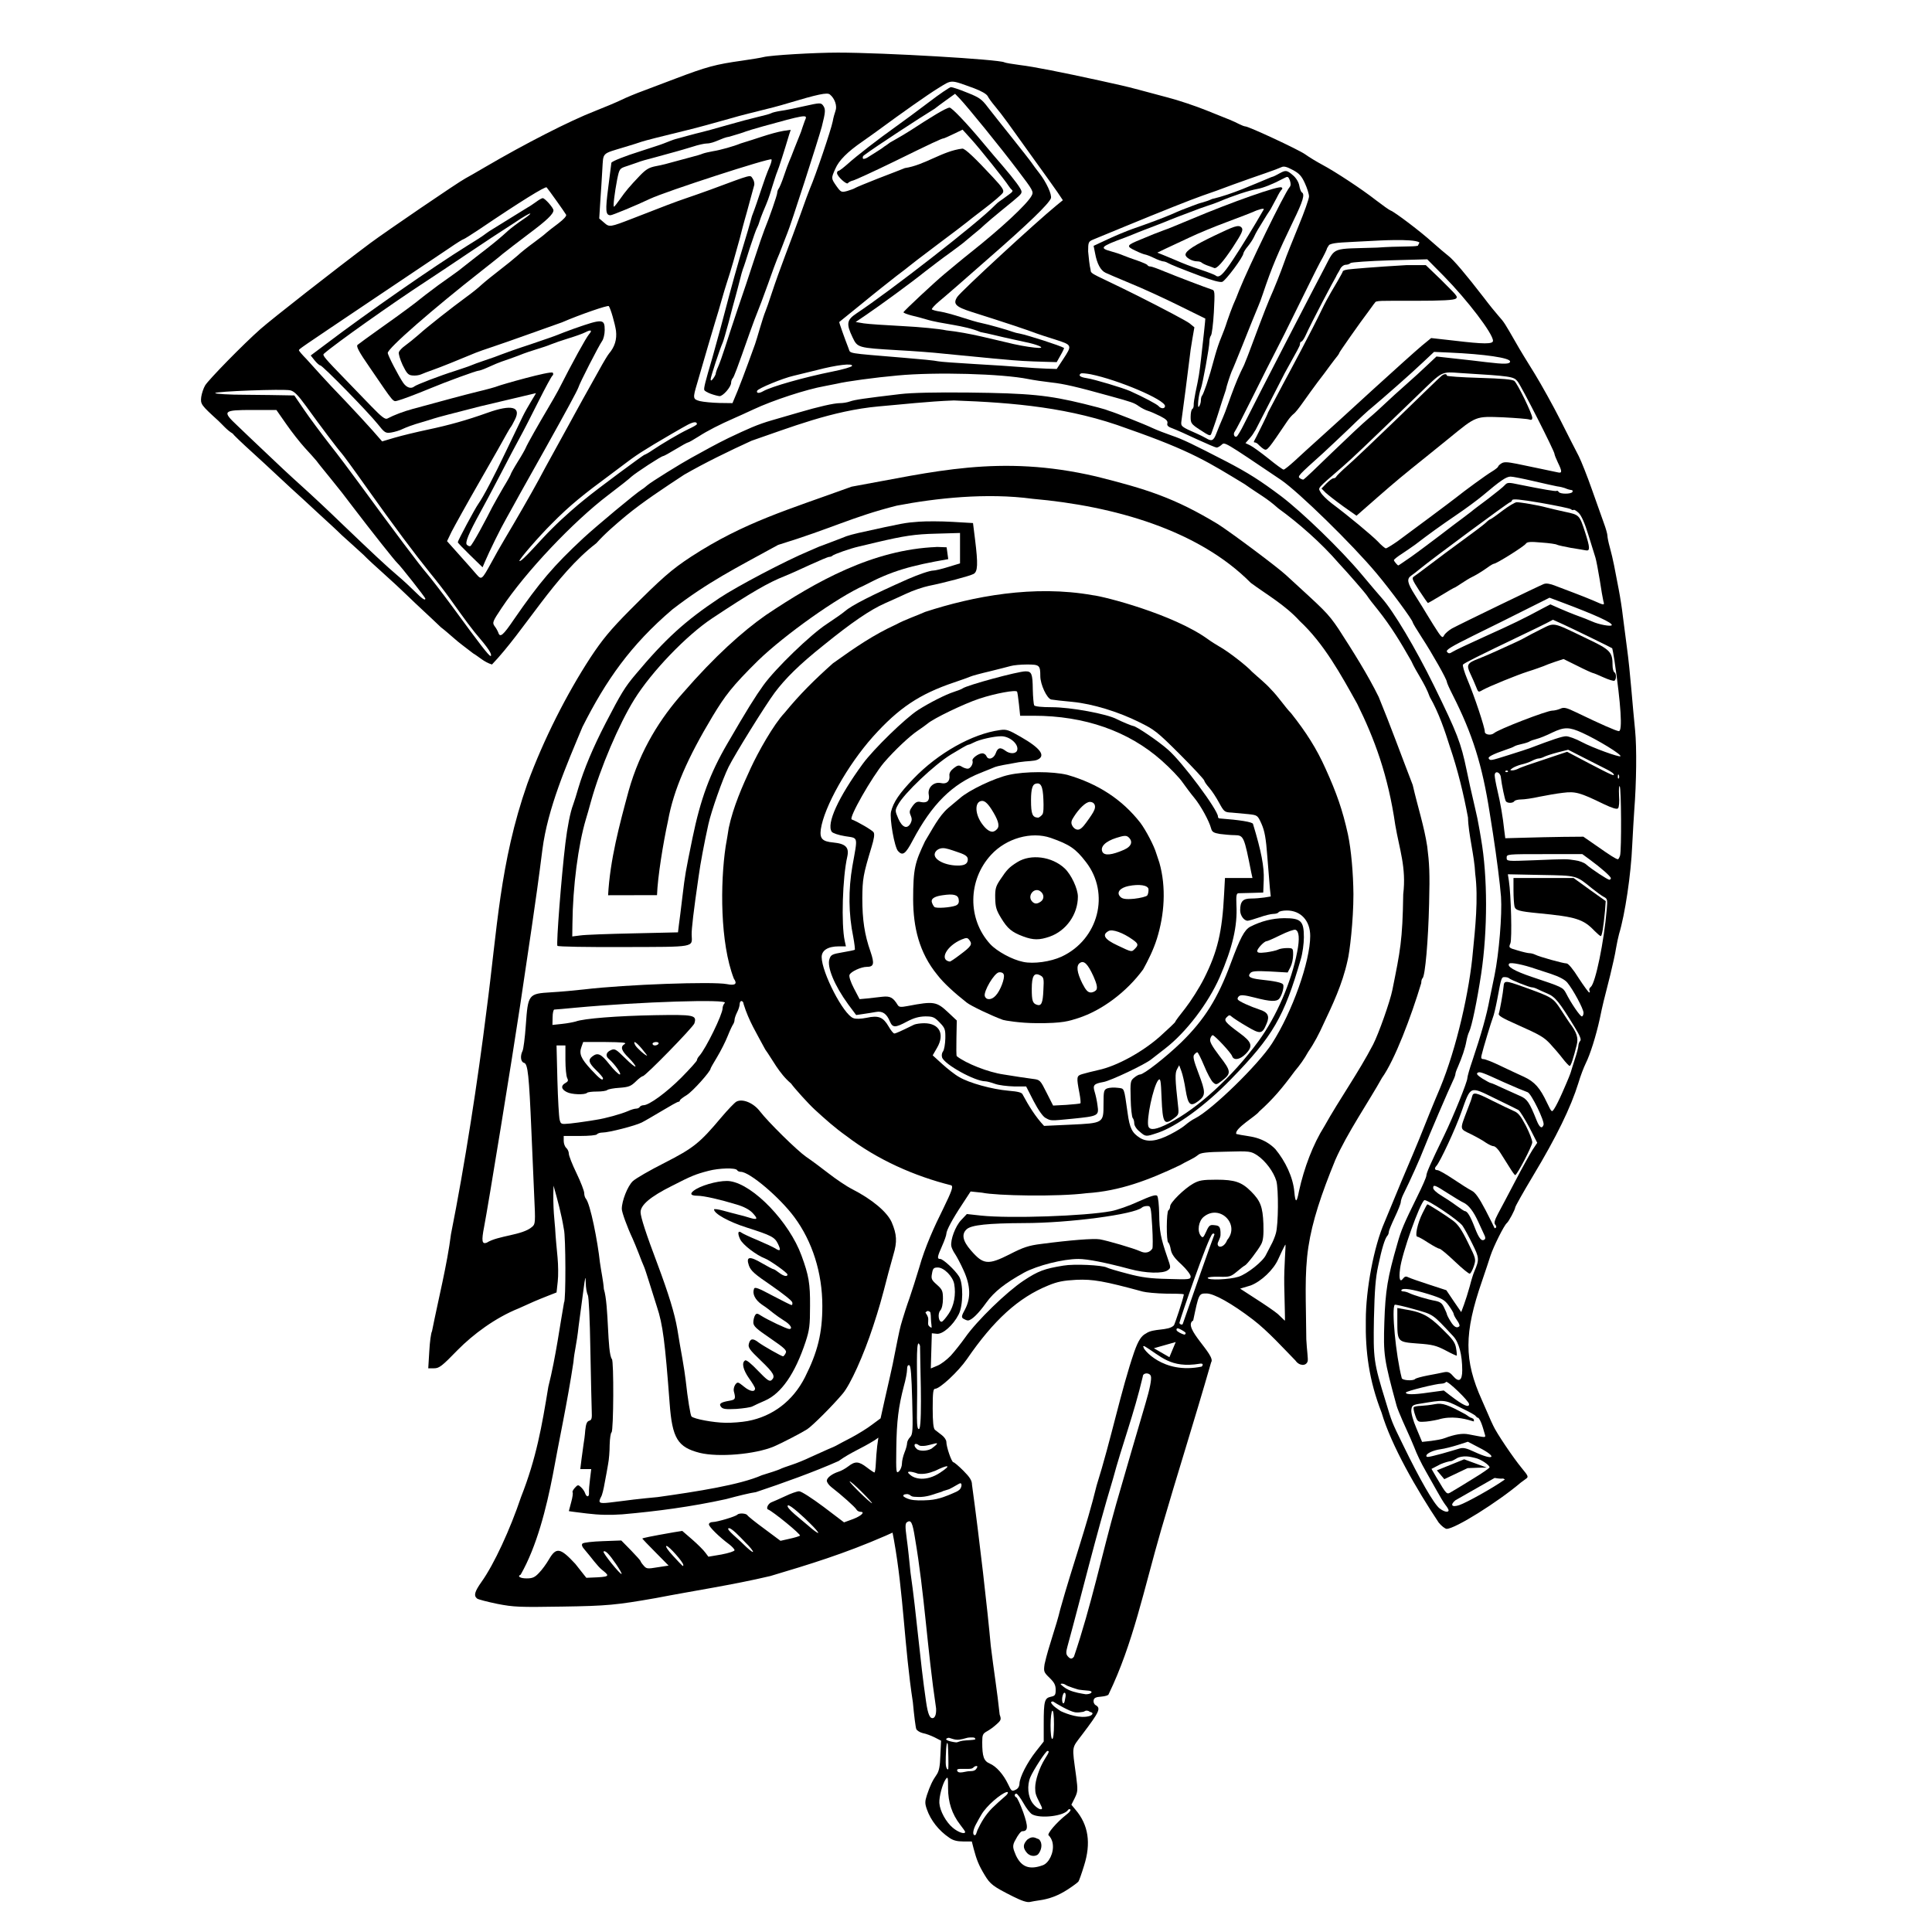 <?xml version="1.0" encoding="UTF-8" standalone="no"?>
<svg
   xmlns:dc="http://purl.org/dc/elements/1.1/"
   xmlns:cc="http://creativecommons.org/ns#"
   xmlns:rdf="http://www.w3.org/1999/02/22-rdf-syntax-ns#"
   xmlns:svg="http://www.w3.org/2000/svg"
   xmlns="http://www.w3.org/2000/svg"
   xmlns:sodipodi="http://sodipodi.sourceforge.net/DTD/sodipodi-0.dtd"
   xmlns:inkscape="http://www.inkscape.org/namespaces/inkscape"
   version="1.0"
   width="1131px"
   height="1131px"
   viewBox="0 0 11310 11310"
   preserveAspectRatio="xMidYMid meet"
   id="svg4136"
   inkscape:version="0.91 r13725"
   sodipodi:docname="SpartanLogo_Black-Vectorized.svg">
  <defs
     id="defs4195" />
  <sodipodi:namedview
     pagecolor="#ffffff"
     bordercolor="#666666"
     borderopacity="1"
     objecttolerance="10"
     gridtolerance="10"
     guidetolerance="10"
     inkscape:pageopacity="0"
     inkscape:pageshadow="2"
     inkscape:window-width="1366"
     inkscape:window-height="705"
     id="namedview4193"
     showgrid="false"
     inkscape:zoom="0.5"
     inkscape:cx="242.69693"
     inkscape:cy="566.50759"
     inkscape:window-x="-8"
     inkscape:window-y="-8"
     inkscape:window-maximized="1"
     inkscape:current-layer="layer101" />
  <g
     id="layer101"
     fill="#000000"
     stroke="none">
    <path
       d="m 5930,11102 c -117,-59 -133,-71 -166,-126 -34,-56 -47,-89 -64,-153 l -11,-43 -50,0 c -36,0 -60,-6 -82,-22 -61,-41 -109,-102 -131,-166 -12,-34 -12,-46 0,-83 18,-54 33,-86 57,-120 14,-20 20,-49 22,-113 l 4,-86 -37,-19 c -20,-10 -51,-22 -69,-25 -17,-4 -35,-15 -39,-24 -4,-9 -13,-80 -20,-157 -50.063,-325.112 -54.304,-635.948 -111,-951 l -8,-42 -40,18 c -243.463,106.143 -445.338,167.518 -675,236 -224.649,53.012 -444.353,85.335 -670,129 -234,41 -286,46 -549,50 -249,4 -283,3 -380,-16 -58,-12 -112,-26 -118,-31 -21,-17 -15,-40 26,-98 73,-102 168,-308 231,-496 89.987,-228.403 121.931,-414.068 160,-646 43.466,-170.671 70.981,-379.703 92,-494 11,-7 10,-389 -1,-428 -14.388,-89.131 -36.694,-169.698 -60.535,-255.142 -5.567,133.595 7.631,217.599 9.212,248.417 3.05,59.471 8.735,110.049 14.324,172.725 4,43 5,106 1,140 l -7,64 -46,18 c -71,28 -101,41 -175,75 -138.558,55.568 -267.693,152.71 -357,243 -93,96 -109,108 -139,108 l -34,0 6,-99 c 3,-55 10,-108 16,-118 37.551,-189.053 88.644,-390.203 111,-568 80.871,-405.915 157.304,-899.136 208,-1309 62.667,-470.858 76.464,-863.869 239,-1328 96.072,-261.87 231.821,-527.296 369,-738 70,-106 118,-164 229,-276 188,-189 246,-240 362,-316 309.895,-201.382 564.769,-273.334 938,-409 476.885,-85.273 865.449,-191.747 1431.161,-60 294.362,73.672 458.382,124.556 713.839,279.303 77,49 350,252.768 400,299.768 222,204 240,215.929 306,313.929 83.414,128.936 172.077,269.5 235,398 68.091,165.294 134.628,348.701 199,515 29.796,129.546 67.164,242.153 85,360 12.232,97.839 16,154 11,335 -5,218 -23,421 -38,436 -5,4 -8,17 -8,29 -58.68,195.244 -155.013,450.791 -230,555 -72.534,131.326 -205.165,324.856 -273.536,481.464 -81.529,199.416 -134.256,356.836 -157.042,507.425 -24.401,161.265 -13.737,319.271 -12.262,541.646 3,61 11.839,117.465 7.839,128.464 -9,30 -50,27 -71,-4 -71.887,-73.449 -161.186,-172.593 -249,-240 -124,-95 -230,-154 -273,-153 -44,0 -44,1 -77,158 -68.441,39.054 136.419,203.912 105,245 -103.014,358.057 -200.267,661.947 -292.107,978.53 C 6696.585,9302.751 6633.815,9620.806 6490,9918 c 0,6 -19,12 -42,14 -33,2 -44,8 -46,22 -2,10 3,23 12,28 32,18 22,39 -78,171 -65,87 -61,60 -36,247 10,78 10,88 -8,125 l -20,40 24,29 c 76,89 92,196 50,328 -14,46 -29,88 -33,93 -5,6 -33,27 -64,47 -54,35 -107,55 -167,63 -15,2 -38,6 -52,9 -17,4 -48,-6 -100,-32 z m 175.125,-183 c 35,-13 65.625,-72.625 57.625,-125.625 -3,-24 -18.75,-46.375 -23.75,-48.375 -13,-8 47,-78 105,-123 16,-12 26,-25 22,-29 -4,-4 -10,-3 -14,3 -23,35 -161,52 -210,25 -11,-6 -34,-35 -51,-66 -17,-30 -36,-55 -41,-55 -13,0 -13,17 0,22 5,2 23,41 40,87 30,86 29,111 -6,111 -8,0 -26.161,24.269 -38.161,48.269 -23.681,38.557 -14.663,53.392 1.344,93.201 32,68 78.942,86.53 157.942,57.53 z M 5650,10724 c 0,-3 -13,-22 -29,-42 -48,-62 -71,-132 -71,-214 0,-65 -1,-70 -14,-52 -19,27 -39,103 -37,139 3,46 39,112 79,145 32,27 72,40 72,24 z m 158,-139.25 c 20.534,-20.477 47.335,-44.215 73.675,-67.147 7.154,-6.229 17.318,-14.106 18.825,-23.853 -1.541,-1.541 -0.902,-4.85 -8.621,-2.63 -33.791,9.723 -116.632,79.729 -146.949,132.027 -6.858,11.83 -21.798,36.88 -33.589,60.182 -14.71,29.071 -19.619,57.79 -5.717,59.921 8.185,1.255 10.273,-13.605 16.455,-29.662 21.676,-46.398 46.508,-89.052 85.92,-128.838 z m 292,0.25 c 0,-3 -5,-15 -12,-28 -25,-49 -28,-58 -28,-92 0,-43 25,-117 56,-167 26,-41 28,-48 16,-48 -10,0 -83,113 -100,153 -21,49 -15,116 14,154 21,28 54,45 54,28 z m -132,-143 c 1,-38 45,-124 97,-190 l 45,-57 0,-105 c 0,-132 5,-149 41,-157 25,-5 29,-10 29,-41 0,-27 -8,-43 -36,-70 -34,-33 -35,-37 -29,-80 24.416,-108.812 66.041,-213.335 92,-322 73.049,-261.69 152.863,-478.453 213,-725 83.774,-265.975 143.115,-558.239 219.98,-781.418 24.434,-69.067 42.885,-94.514 69.02,-107.582 43.877,-31.684 130.043,-13.411 163.16,-47.291 3.776,-4.099 52.901,-148.623 58.065,-180.523 0.966,-5.969 -71.731,-4.287 -106.225,-5.186 -54,-1 -115,-7 -134,-12 -228,-62 -292,-73 -388,-69 -76,4 -112,11 -165,33 -175,71 -320,203 -477,432 -50,72 -158,173 -186,173 -11,0 -14,21 -14,115 0,79 4,117 13,125 6,5 24,19 40,31 15,11 27,29 27,40 0,30 31,119 41,119 5,0 32,23 59,50 38,38 50,58 50,81 44.533,325.676 90.793,730.906 110,944 16.956,139.841 38.255,269.548 52,402 10,28 9,33 -18,57 -16,15 -41,33 -56,41 -25,14 -28,21 -28,64 0,84 9,110 44,125 38,16 80,63 108,122 18,39 22,42 42,32 15,-6 23,-19 24,-36 z m -419.135,-228.27 c -4.331,-27.031 -10.528,-0.939 -12.16,69.871 -0.527,22.871 -1.628,47.169 2.642,61.523 3.943,13.253 11.122,17.656 12.082,8.054 2,-21 -0.564,-116.448 -2.564,-139.448 z m 171.432,125.643 c -4,-3 -13.297,0.627 -17.297,3.627 -2.49,1.421 -7.85,9.189 -17.406,10.797 -23.129,3.891 -67.495,-1.828 -79.32,3.585 -5.94,2.719 -3.885,14.06 6.878,17.461 10.637,3.362 29.833,-1.178 49.204,-4.983 15.888,-3.121 43.856,3.186 54.568,-17.552 3.212,-6.219 6.373,-8.935 3.373,-12.935 z m -17.634,-167.306 c -10,-2 -30.663,-1.067 -39.663,0.933 -14.326,3.819 -41.726,12.49 -61.368,11.386 -25.724,-1.445 -43.142,-13.319 -50.87,-10.952 -40.711,12.465 34.34,26.48 48.574,26.48 6.124,0 18.352,-7.251 36.892,-9.761 25.461,-3.447 59.11,-2.907 71.356,-7.491 6.503,-2.434 -2.806,-9.889 -4.921,-10.595 z M 6170,10094 c 0,-54 -4,-83 -10,-79 -5,3 -10,42 -10,86 0,46 4,79 10,79 6,0 10,-35 10,-86 z m -690.045,-92.626 C 5427.222,9648.178 5412.755,9333.764 5356,9002 c -14,-89 -23,-106 -45,-92 -12,7 -13,22 -3,97 7,48 16,138 22,198 36.277,252.016 54.896,509.497 91,755 11,77 23,104 43,97 7,-3 17.955,-15.626 15.955,-55.626 z m 900.862,20.341 c -4.959,-2.888 -7.223,-7.03 -20.514,-7.712 -6.892,-0.353 -12.14,5.822 -19.553,7.153 -15.037,2.699 -31.146,4.921 -46.751,2.844 -32.891,-4.916 -112.202,-51.885 -128.073,-62.671 -4.038,-2.744 -14.063,0.55 -13.015,6.08 10.108,19.387 33.038,33.384 56.953,49.776 37.648,17.373 113.874,45.602 170.009,27.983 15.654,-6.272 25.484,-19.181 0.944,-23.453 z M 6236.873,9937 c 4,-19 -0.756,-30.861 -7.756,-26.861 -5,3 -11.547,22.198 -11.547,36.199 0,25.685 8.746,34.143 14.671,14.475 1.457,-4.835 2.856,-16.313 4.632,-23.812 z m 138.909,-39.312 c -16,-2 -59.781,-4.25 -70.781,-9.25 -13.851,-4.418 -36.676,-11.334 -54.391,-18.712 -10.056,-4.188 -16.135,-9.795 -23.795,-12.014 -12.229,-3.542 -20.974,-0.312 -16.398,3.554 7.704,6.51 22.604,21.078 46.45,31.876 32.993,14.938 76.296,21.49 99.54,25.108 32,0 46.375,-16.562 19.375,-20.562 z M 6287,9698 c 99.842,-292.394 166.578,-609.883 247,-893 58.056,-200.074 119.41,-413.791 172,-590 25,-84 37,-143 31,-160 -9,-22 -47,-19 -47,3 -52.884,224.346 -119.897,395.947 -175,601 -98.908,327.28 -184.715,682.761 -266,979 -9,33 -9,45 1,57 15,18 25,19 37,3 z M 3156,9207 c 17,-17 43,-53 58,-79 42,-72 66,-68 154,27 l 64.375,81.5 66,-2.875 c 76.5,-4.125 65.75,-11.5 23.625,-45.625 -9,-7 -29,-29 -44,-48 -15,-19 -38,-48 -52,-64 -19,-21 -23,-33 -16,-40 6,-6 59,-12 119,-14 l 108,-4 57,58 c 31,32 56,60 56,63 0,3 8,15 18,26 16,19 22,20 81,10 l 65,-10 -77,-78 c -42,-42 -77,-79 -77,-80 0,-3 47,-13 184,-37 l 50,-8 59,51 c 32,28 66,62 76,76 l 18,24 77,-13 c 42,-8 76,-19 76,-25 0,-6 -15,-22 -32,-35 -57,-42 -118,-102 -118,-116 0,-8 10,-14 23,-14 25,0 133,-32 143,-43 11,-11 52,-8 59,3 3,6 48,42 100,80 l 94,70 53,-12 c 29,-6 57,-15 61,-18 8,-7 -161,-144 -186,-153 -15,-5 0,-36 20,-43 10,-4 45,-19 79,-35 33,-16 70,-29 82,-29 13,0 76,41 143,91 l 120,91 52,-19 c 50,-19 74,-43 43,-43 -8,0 -19,-6 -23,-14 -7,-13 -86,-84 -147,-131 -14,-11 -25,-27 -26,-36 0,-18 30,-41 70,-54 14,-4 39,-18 56,-31 40,-31 61,-30 108,6 22,17 42,30 45,30 3,0 7,-24 8,-52 1,-29 5,-75 8,-102 l 7,-50 -23,16 c -81.512,50.645 -134.126,67.328 -210,121 -138.617,61.934 -329.572,130.603 -484,182 -35,5 -101,21 -175,41 -204.879,44.827 -403.718,71.103 -607,89 -71,5 -135,4 -208,-5 -58,-7 -105,-13 -105,-14 0,-1 6,-24 14,-53 8,-28 11,-54 8,-57 -3,-3 3,-15 13,-26 17,-19 20,-19 36,-4 10,9 21,25 24,35 9,26 25,24 23,-3 -1,-13 2,-49 6,-80 l 7,-58 -32,0 -32,0 7,-57 c 4,-32 10,-71 12,-88 3,-16 8,-53 10,-82 4,-38 10,-52 23,-56 15,-4 17,-14 15,-58 -1,-30 -5,-190 -8,-356 -3,-183 -9,-310 -15,-322 -6,-11 -12,-44 -12,-73 -1,-44 -3,-36 -14,47 -7,55 -20,150 -28,210 -11.62,108.214 -25.109,146.26 -30,208 -35.221,234.357 -84.554,460.126 -121,662 -37.289,191.941 -93.599,417.824 -188,583 -22,10 -3,22 35,22 34,0 48,-6 73,-33 z m 450,-51 c -41,-60 -63,-82 -73,-73 -6,7 99,137 106,131 2,-2 -13,-29 -33,-58 z m 394,5 c 0,-16 -84,-111 -98,-111 -9,0 7,25 39,59 60,65 59,64 59,52 z m 362,-133 c -28,-29 -84.074,-89.632 -97.498,-81.27 C 4249.846,8952.76 4323,9010 4351,9039 c 28,28 54,49 57,46 3,-3 -17,-29 -46,-57 z m 380,-110 C 4714,8889 4623.368,8805.038 4612.774,8812.676 4593.608,8823.6 4700,8903 4730,8930 c 30,27 57,46 60,44 2,-3 -19,-28 -48,-56 z M 3705,8779 c 44,-5 109,-12 145,-15 230.534,-32.286 482.202,-71.615 610,-128 47,-14 94,-30 105,-35 11,-6 43,-17 70,-26 28,-9 77,-29 110,-45 33,-15 78,-35 100,-45 22,-9 47,-20 55,-25 8,-5 47,-25 85,-45 39,-21 93,-54 120,-75 l 50,-37 23,-104 c 20.692,-94.434 44.758,-189.856 62,-284 25,-125 28,-141 43,-190 8,-27 26,-84 41,-125 14,-41 40,-122 57,-179 34.34,-122.641 90.344,-244.589 140,-344 51,-105 60,-130 48,-138 -216.859,-54.179 -433.468,-150.558 -613,-288 -67.875,-47.954 -124.776,-98.995 -187,-156 -38,-35 -119,-125 -138,-152 -70.683,-59.172 -111.247,-144.835 -151,-199 -51.05,-95.979 -96.321,-166.732 -127.188,-266.938 0,-10 -6.812,-17.062 -12.812,-17.062 -5,0 -10,8 -10,19 0,10 -7,32 -15,47 -8,16 -15,36 -15,45 0,8 -4,19 -8,25 -4,5 -19,36 -32,69 -13,33 -41,88 -62,123 -21,34 -38,65 -38,67 0,17 -105,134 -139,155 -23,14 -41,28 -41,32 0,5 -4,8 -9,8 -5,0 -48,24 -96,53 -47,28 -100,59 -118,68 -37,19 -193,59 -230,59 -14,0 -29,5 -32,10 -3,6 -48,10 -101,10 l -94,0 0,29 c 0,16 7,34 15,41 8,7 15,22 15,34 0,11 20,63 45,114 25,52 45,104 45,116 0,12 4,26 9,32 27,30 70.161,253.393 83,374 7.478,53.957 20.014,109.576 23,156 30.271,96.268 18.628,370.653 47,410 12,8 10,421 -2,429 -5,3 -10,36 -11,73 0,37 -4,87 -9,112 -4,25 -13,74 -20,110 -6,36 -15,73 -21,82 -19,36 -12,41 49,34 31,-4 93,-11 137,-17 z m 1340,-45 c -36,-36 -68,-64 -71,-62 -5,5 121,128 131,128 3,0 -24,-30 -60,-66 z m 530.196,9.061 c 15.051,-6.64 32.199,-12.671 42.478,-23.047 12.941,-13.063 14.492,-37.008 4.461,-37.008 -2.584,0 -13.016,5.143 -25.561,12.773 -11.724,7.13 -24.649,14.161 -40.108,21.89 -78.933,23.939 -0.466,2.331 -79.399,26.27 -5.239,1.589 -54.582,21.835 -103.377,19.204 -15.209,-0.82 -26.227,-0.521 -33.994,-3.23 -8.775,-3.06 -13.531,-9.184 -17.898,-10.659 -13.493,-4.556 -10.976,-2.442 -21.687,-1.69 -13.257,0.93 -12.548,9.878 -11.893,10.97 1.832,2.617 16.408,13.531 40.263,19.351 27.058,6.602 65.171,6.72 110.774,3.653 59.496,-4.001 112.282,-28.466 135.941,-38.476 z m -71.73,-121.896 c 76.546,-50.884 40.331,-45.393 -28.466,-11.166 -41,16 -68,21 -101,17 -37.822,-14.123 -77.902,-18.951 -47.025,5.564 27,26 96.049,41.516 176.491,-11.399 z M 5280,8568 c 0,-16 7,-45 15,-65 8,-19 15,-44 15,-54 0,-10 8,-26 18,-36 15,-16 17,-37 12,-217 -4,-147 -8,-200 -17,-204 -9,-2 -13,6 -13,25 0,16 -8,60 -19,98 -31,119 -42,204 -44,362 -2,144 -1,151 16,136 9,-9 17,-29 17,-45 z m 172.826,-87.373 c 78.346,-58.806 -3.22,-17.669 -45.133,-16.286 -11.286,0.372 -22.234,1.04 -28.332,-3.839 -23.921,-19.138 -36.533,-0.014 -13.625,20.465 13,15 58.09,15.659 87.09,-0.341 z m -66.924,-601.594 C 5362.482,7812.055 5368.065,7991 5369.055,8120 c 0.989,128.996 -8.88,268.381 13.88,242.626 17.166,-52.471 2.33,-419.264 2.967,-483.593 z M 5565,7937 c 22,-24 60,-72 85,-107 69,-99 244,-268 342,-333 86,-57 122,-70 233,-88 63,-11 227,-3 254,11 9,5 63,21 121,36 82,22 134,29 238,31 124,4 132,3 132,-15 0,-10 -24,-42 -54,-70 -40,-36 -57,-60 -62,-86 -3,-20 -10,-39 -15,-42 -12,-7 -11,-181 1,-189 6,-3 10,-14 10,-23 0,-22 82,-103 135,-133 34,-19 54,-23 136,-23 108,0 148,14 203,69 55,55 68,90 72,189 2,66 -1,98 -13,120 -17,33 -83,119 -95,124 -5,2 -26,18 -47,36 -36,30 -43,32 -105,30 -36,-1 -66,2 -66,7 0,15 128,10 181,-7 51,-17 143,-90 160,-128 6,-12 19,-37 29,-56 11,-19 24,-51 29,-70 15,-51 16,-258 3,-306 -16,-54 -63,-117 -111,-150 -39,-25 -43,-26 -184,-22 -114,2 -149,6 -163,19 -32.565,25.557 -68.708,37.307 -104,59 -186.407,88.812 -355.409,152.692 -548.465,165 -169.25,21.75 -528.785,15 -612.535,-3 l -67,-7 -49,75 c -57,86 -93,153 -93,173 0,8 -11,40 -25,71 -29,65 -30,76 -11,76 17,0 86,64 110,102 26,40 25,171 -2,223 -32,63 -93,117 -128,113 l -29,-3 -3,103 -3,103 38,-16 c 21,-8 56,-35 78,-58 z m 1129.822,-49.184 c -6,6 111.216,159.775 340.096,112.216 10.604,-11.996 6.304,-19.798 -10.661,-16.952 -173.881,29.17 -228.954,-45.926 -324.71,-102.485 -1.059,-0.626 -12.119,-1.792 -4.725,7.222 z m 187.934,-31.491 -127.977,36.313 90.921,52.338 z M 5554,7690 c 31,-46 43,-112 32,-173 -8,-45 -60,-97 -96,-97 -24,0 -29,5 -34,35 -6,31 -3,38 29,66 31,28 35,36 35,82 0,31 -6,57 -15,68 -18,19 -10,72 9,66 6,-2 24,-23 40,-47 z m 1964,-169 c -2,-109 10.794,-236.775 6.794,-234.775 -4,3 -32.794,63.775 -42.794,86.775 -27,60 -98,128 -160,152 l -62.25,18.75 92.5,60 c 47,30 108,71.25 128,88.25 20,18 39.5,39.25 41.5,39.25 2,0 -1.75,-101.25 -3.75,-210.25 z m -2083.967,154.087 c -4,-3 -12.308,4.583 -16.308,7.583 -1.161,1.548 9.535,12.908 14.598,28.272 4.407,13.376 -1.052,32.992 1.867,44.38 2.39,9.324 16.572,17.093 18.503,17.093 3.413,0 -2.376,-28.241 -3.043,-51.493 -0.362,-12.606 -0.771,-26.613 -2.663,-35.765 -1.776,-8.593 -12.21,-9.076 -12.955,-10.069 z m 1498.008,137.585 c 5.896,1.42 10.86,-6.847 8.084,-10.969 -3.192,-4.739 -23.153,-17.228 -35.571,-22.396 -17.403,-8.8 -18.268,3.469 -16.896,7.597 2.968,8.928 32.021,22.854 44.383,25.768 z m 165.462,-589.04 c -24.954,19.169 -191.05,502.958 -192.884,519.654 -1.323,8.443 16.399,15.545 19.392,6.846 30.525,-88.719 169.947,-486.839 185.153,-523.08 0.178,-0.424 0.339,-0.915 0.307,-1.822 -0.728,-1.887 -2.471,-3.236 -4.58,-3.98 -2.018,-0.902 -5.465,0.088 -7.388,2.382 z M 7184,7259 c 77,-91 -43,-212 -137,-136 -31,25 -40,84 -17,112 11,14 15,10 31,-25 16,-36 22,-41 46,-38 27,3 39.869,2.692 37.869,58.692 -0.524,17.541 -17.318,42.007 -16.771,51.647 1.542,27.179 39.891,19.348 55.901,-23.339 z m -4069,-77 c 19,-16 20,-24 12,-187 -4,-93 -11,-260 -16,-370 -14,-331 -21,-397 -43,-403 -20,-5 -24,-40 -9,-70 5,-9 14,-77 19,-150 13,-182 15,-185 148,-193 54,-3 142,-11 194,-17 244,-29 752,-47 835,-31 49,10 63,-1 41,-32 -81.187,-209.477 -79.984,-558.93 -48,-774 6,-33 14,-81 18,-108 26.57,-125.019 80.307,-245.69 129,-351 42.098,-91.234 133.271,-254.944 198,-323 89.322,-108.985 174.025,-192.855 283,-290 131.158,-93.982 238.096,-167.042 369,-227 54.157,-29.336 125.749,-53.319 171,-74 280.032,-91.428 635.896,-159.476 981.652,-97.607 65.403,6.815 469.509,110.634 672.348,256.607 19,14 51,34 70,45 49,27 160,113 189,146 37.422,34.64 78.658,66.561 111,103 47.763,48.54 80.912,102.227 118,140 88.778,112.357 148.599,205.885 202,325 64.315,141.849 99.418,241.315 131,385 19,90 31,228 32,350 0,156 -22.25,342.375 -34.625,389 -30.123,138.054 -87.963,259.091 -140.585,370.232 -24.879,55.62 -54.246,112.363 -89.21,162.768 -24.174,43.589 -48.954,77.894 -78.581,113 -74.39,100.66 -126.368,162.982 -210,238 -14.408,23.614 -146.144,99.251 -132.75,130.25 35.086,9.047 79.188,11.567 117.228,22.648 44.232,12.885 81.806,35.586 111.522,66.102 58.346,70.635 103.393,163.809 111,250 6,67 14,66 27,-3 29.963,-137.182 82.31,-275.305 149,-381 89.595,-160.401 198.28,-311.743 285,-478 33,-64 100,-254 113,-320 46,-229 59.5,-288 63.5,-560 18.948,-156.541 -22.309,-263.256 -46.5,-405 -42.014,-290.868 -121.458,-504.732 -223,-710 -96.293,-172.741 -194.002,-351.728 -337,-485 -84.784,-93.667 -198.195,-157.713 -286,-223 -306.335,-309.466 -800.198,-450.044 -1277,-492 -269.377,-36.346 -565.829,-3.942 -795,40 -260.762,65.742 -375.786,131.876 -695,230 -254.036,139.371 -408.198,215.608 -618,377 -246.012,209.458 -390.282,416.858 -527,688 -92.669,221.485 -203.912,476.338 -235,720 -41.114,328.184 -83.679,592.887 -130,910 -45,301 -187,1173 -211,1297 -16,82 -13,103 15,93 67.702,-42.911 209.208,-42.617 266,-93 z m 3737,-542 c 35,-18 74,-42 88,-55 14,-12 39,-30 56,-38 99,-50 370,-314 450,-438 119,-185 224,-481 224,-630 0,-89 -55,-149 -137,-149 -23,0 -45,5 -48,10 -3,6 -17,10 -31,10 -13,0 -50,9 -81,20 -32,11 -63,20 -69,20 -22,0 -44,-31 -44,-61 0,-52 16,-69 63,-69 23,0 59,-3 79,-6 l 37,-6 -5,-47 c -2,-25 -9,-109 -15,-186 -8,-109 -16,-151 -34,-192 -23,-51 -24,-51 -77,-57 -29,-3 -73,-7 -97,-9 -42,-2 -45,-4 -74,-57 -16,-30 -42,-70 -58,-88 -16,-18 -29,-37 -29,-42 0,-6 -64,-75 -142,-153 -133,-133 -150,-146 -238,-189 -123.567,-61.884 -274.082,-107.462 -390,-119 -58,-5 -114,-12 -126,-14 -25,-5 -64,-88 -64,-137 0,-64 -5,-68 -78,-68 -36,0 -79,4 -96,9 -17,5 -74,19 -126,32 -52,12 -102,26 -110,30 -8,4 -51,19 -95,34 -202,68 -325,150 -476,319 -147,165 -285,410 -304,541 -7,54 8,71 73,77 73,7 94,29 82,83 -28,122 -36,396 -15,493 l 7,32 -41,0 c -64,0 -101,23 -101,63 1,91 127,335 185,357 15,6 44,5 79,-2 69,-15 96,-4 128,51 13,23 28,41 33,41 9,0 33,-11 117,-52 10,-4 36,-8 58,-8 89,0 122,63 76,143 l -26,45 56,51 c 31,28 75,63 99,76 58,35 194,72 288,80 60,5 80,11 84,23 35.675,66.196 73.731,128.424 125,183 l 151,-7 c 197,-9 197,-9 197,-120 0,-78 2,-85 23,-93 12,-4 39,-6 59,-3 42,5 37,-6 59,147 12,89 26,117 72,146 43,27 98,21 179,-21 z m -3430,-74 c 16,-2 47,-7 70,-11 53,-8 143,-33 185,-51 17,-8 38,-14 46,-14 9,0 19,-4 22,-10 3,-5 13,-10 22,-10 33,0 134,-74 222,-162 50,-51 91,-96 91,-102 0,-5 6,-17 14,-25 39,-44 136,-243 136,-278 0,-11 6,-25 13,-32 23,-23 -494,-7 -873,28 -63,6 -119,11 -125,11 -5,0 -10,20 -10,45 l -1,45 56,-6 c 30,-3 66,-10 80,-14 48,-18 247,-33 461,-37 233,-4 249,-1 234,48 -8,23 -287,309 -302,309 -5,0 -24,14 -42,32 -28,27 -41,32 -94,36 -34,2 -66,8 -72,13 -5,5 -32,9 -60,9 -29,0 -55,3 -59,8 -13,12 -90,10 -118,-5 -33,-16 -36,-38 -8,-53 16,-9 18,-15 10,-30 -5,-10 -10,-57 -10,-104 l 0,-86 -26,0 -26,0 5,203 c 3,111 9,215 13,231 7,28 8,28 63,23 31,-4 68,-8 83,-11 z m 108,-254 c 0,-4 -18,-26 -40,-47 -44,-43 -49,-61 -22,-81 31,-24 51,-15 99,46 26,33 54,60 61,60 14,0 -31,-63 -63,-90 -22,-18 -18,-39 10,-52 24,-11 30,-7 85,47 33,33 60,54 60,48 0,-6 -18,-29 -40,-51 -44,-43 -50,-65 -22,-81 12,-8 -20,-10 -113,-11 l -131,0 -10,28 c -15,41 -4,68 56,133 52,56 70,69 70,51 z m 228,-172 c -35,-42 -56,-53 -39,-21 9,16 58,60 69,61 2,0 -12,-18 -30,-40 z m 97,-30 c 3,-5 -3,-10 -14,-10 -12,0 -21,5 -21,10 0,6 6,10 14,10 8,0 18,-4 21,-10 z"
       id="path4139"
       style="opacity:1;fill:#000000;fill-opacity:1"
       inkscape:connector-curvature="0"
       sodipodi:nodetypes="ccccsccccccccscccccccccccccccsccccccsccccccccccccccccccccccscccccccsccccccccccccsccccccscccsccscccscscccscscssssccscscsccscccscscccccccscccccssccssscccccscccccssccccssssscccssssscscssscccccccccsscsccccccsscccsssscccccccccscccccccscscccsccccsccccccscsscccccccccscccsccccccscccccccccscscccccccccccccccccccccscccccsscscccscccscccccccccscccccccccccccccsscscscscssccscscssscscccccccccccscsscssscssssscssccccccscscccscccscsscccscccccccccsccccscsscccccscccccccccccccscsccccccccccsscccccccsccscccsccccccssccsssssccscscccsscccccccccscccccccccccccccccscccccccccccccccscccccsccccccccccccccccccccccsscscsssccccccccccccccssscscccccccsccccscsccccccccsccccccccscscscsscsccccccscccsccccscccccccscccscccsccccccscscccs" />
    <path
       d="m 6012,10847 c -26.79,-31 -22.255,-51.442 1.348,-77.326 33,-26 49.094,-8.764 69.652,-1.674 24,26 12.161,65.348 -5,86 -8.345,10.393 -41,20 -66,-7 z"
       id="path4141"
       style="opacity:1;fill:#000000;fill-opacity:1"
       inkscape:connector-curvature="0"
       sodipodi:nodetypes="ccccc" />
    <path
       d="m 4096,8505 c -129,-33 -161,-85 -176,-291 -27,-359 -40,-461 -74,-563 -13,-42 -34,-107 -46,-146 -12,-38 -25,-79 -30,-90 -5,-11 -19,-45 -30,-75 -12,-30 -28,-71 -37,-90 -32,-68 -63,-154 -63,-173 0,-47 34,-133 64,-162 18,-17 102,-65 187,-108 168,-86 205,-115 330,-264 39,-46 79,-88 90,-94 36,-19 99,7 137,56 49,64 218,230 271,267 27,18 85,61 130,96 45,35 107,77 139,93 119,61 205,134 232,194 30,71 33,114 10,190 -11,39 -24,86 -29,105 -43,167 -55,208 -90,315 -55,168 -133,342 -179,395 -59,70 -174,185 -207,207 -31,20 -150,82 -195,101 -110,46 -324,64 -434,37 z m 280,-186 c 147,-27 266,-118 336,-256 75,-149 102,-259 102,-418 0,-193 -58,-377 -164,-520 -86,-116 -262,-265 -313,-265 -9,0 -19,-4 -22,-10 -9,-15 -106,-12 -167,4 -77,20 -101,30 -216,89 -124,62 -182,111 -182,153 0,28 32,127 99,304 66,177 100,288 116,380 8,52 22,131 30,175 8,44 16,100 19,125 12,111 28,206 34,212 15,15 129,36 198,37 39,1 97,-4 130,-10 z"
       id="path4143"
       style="opacity:1;fill:#000000;fill-opacity:1"
       inkscape:connector-curvature="0"
       sodipodi:nodetypes="ccccsccsccccccscccccccccccscscccsccscscc" />
    <path
       d="m 4222,8237 c -16,-19 -4,-28 48,-37 35,-6 38,-11 26,-55 -3,-11 1,-28 8,-39 14,-18 16,-17 52,12 34,28 64,33 64,10 0,-6 -16,-33 -35,-59 -35,-50 -45,-92 -23,-105 7,-5 36,19 75,60 53,55 67,65 79,56 25,-22 15,-41 -62,-115 -67,-64 -76,-77 -70,-99 8,-31 24,-33 57,-7 25,19 134,81 143,81 3,0 10,-8 15,-18 9,-16 -3,-28 -89,-87 -84,-57 -100,-72 -100,-94 0,-14 5,-33 10,-41 8,-13 13,-13 37,3 36,23 149,77 163,77 23,0 7,-27 -30,-49 -21,-13 -50,-34 -64,-45 -14,-12 -43,-34 -66,-49 -40,-28 -57,-63 -46,-92 4,-13 25,-5 109,40 57,30 107,55 111,55 4,0 6,-7 4,-16 -2,-10 -57,-53 -122,-98 -100,-68 -121,-87 -132,-118 -18,-53 4,-56 77,-13 33,19 63,35 67,35 4,0 18,9 32,20 27,21 50,26 50,11 0,-10 -103,-83 -132,-94 -50,-19 -130,-80 -145,-112 -17,-36 -13,-55 9,-38 7,5 49,25 93,43 44,19 90,40 103,48 30,20 35,12 16,-27 -19,-39 -39,-49 -183,-95 -104,-33 -191,-81 -191,-106 0,-4 24,-1 53,7 28,8 68,18 87,23 19,4 50,13 69,19 46,14 50,7 16,-29 -18,-19 -52,-37 -94,-49 -95,-29 -191,-51 -228,-51 -45,0 -48,-15 -8,-39 52,-30 153,-54 200,-46 137,21 346,240 417,435 43,117 51,165 50,295 0,113 -3,140 -26,210 -62,187 -142,302 -237,344 -30,13 -63,28 -74,34 -11,6 -54,12 -95,15 -60,3 -78,1 -88,-11 z"
       id="path4145"
       style="opacity:1;fill:#000000;fill-opacity:1"
       inkscape:connector-curvature="0"
       sodipodi:nodetypes="ccsccscccccccsccsccscccccsccccscscccccscscccccsccccccscc" />
    <path
       d="m 5640,7720 c -13,-8 -12,-16 10,-56 34,-66 32,-137 -9,-227 -17,-38 -40,-81 -50,-96 -10,-14 -20,-35 -22,-46 -6,-37 24,-117 57,-152 l 34,-36 82,9 c 170,18 610,3 763,-26 33,-6 105,-31 159,-56 71,-32 102,-42 110,-34 6,6 11,54 12,108 1,99 9,140 47,250 22,63 22,64 3,78 -29,21 -130,18 -222,-7 -142,-38 -248,-59 -301,-59 -90,0 -240,38 -318,80 -112,62 -175,112 -220,174 -47,66 -88,106 -109,106 -6,0 -18,-5 -26,-10 z m 272,-378 c 78,-40 110,-51 184,-60 167,-22 305,-33 342,-27 46,8 197,52 237,70 29,14 56,8 71,-16 3,-6 3,-64 -1,-130 -7,-114 -8,-119 -29,-119 -12,0 -26,4 -31,9 -44,40 -427,91 -692,91 -208,1 -307,11 -334,36 -31,28 -24,68 24,123 73,85 101,88 229,23 z"
       id="path4147"
       style="opacity:1;fill:#000000;fill-opacity:1"
       inkscape:connector-curvature="0"
       sodipodi:nodetypes="ccccccccccsccccsccscccccccsccccc" />
    <path
       d="m 3263,5537 c -7,-12 23,-404 47,-602 11,-91 28,-180 45,-224 7,-20 21,-63 30,-96 34,-114 87,-240 161,-383 89,-172 113,-211 173,-282 175,-209 291,-315 494,-450 101,-67 383,-216 522,-274 22,-10 49,-21 60,-26 11,-4 47,-18 80,-30 33,-13 69,-26 80,-31 11,-4 43,-13 70,-19 267,-59 273,-60 355,-66 41,-3 129,-3 196,1 l 120,7 12,96 c 18,145 16,189 -9,202 -22,12 -169,51 -263,70 -33,7 -92,27 -130,45 -39,18 -96,44 -126,57 -86,38 -196,113 -361,247 -139,111 -221,192 -284,276 -55,74 -232,359 -270,435 -35,71 -101,258 -118,335 -24,108 -47,230 -57,304 -30,206 -42,310 -41,344 3,74 27,70 -398,71 -211,1 -385,-2 -388,-7 z m 444,-73 262,-6 5,-42 c 3,-22 13,-98 21,-168 16,-133 17,-137 59,-343 47,-228 102,-377 204,-552 116,-200 163,-275 212,-343 72,-99 275,-295 370,-357 47,-31 94,-64 105,-74 40,-35 158,-95 370,-189 64,-28 129,-50 149,-50 10,0 49,-9 87,-21 l 69,-21 0,-89 0,-89 -137,4 c -129,3 -191,13 -353,51 -36,9 -83,20 -105,25 -48,11 -142,44 -152,53 -3,4 -12,7 -19,7 -7,0 -56,21 -111,46 -54,25 -120,55 -148,66 -97,38 -199,97 -425,247 -150,99 -356,313 -457,476 -89,143 -199,401 -253,595 -11,41 -25,89 -30,105 -45,151 -77,394 -79,614 l -1,73 48,-6 c 26,-4 165,-9 309,-12 z"
       id="path4149"
       style="opacity:1;fill:#000000;fill-opacity:1"
       inkscape:connector-curvature="0"
       sodipodi:nodetypes="ccccccccccccscccccccccccccccccccccccccsccccccccscccccccccc" />
    <path
       d="M 3559.839,5240.768 C 3571.057,5032.623 3626.836,4826.337 3680,4630 c 68.38,-243.31 189.747,-430.176 318.419,-574.116 185.813,-214 349,-360.116 485,-455.116 293.111,-196.665 626.265,-383.949 1000,-398.581 27.517,1.226 -63.319,-3.017 58.148,1.698 l 9.531,69.352 c -220.728,38.148 -331.478,68.985 -491.402,153.646 -155,68 -465.697,289.348 -621.116,439.348 C 4283.581,4019.232 4245,4072 4171,4194 c -144,240 -227.419,427 -260.419,611 -28.71,132.086 -60.606,327.967 -64.419,435.168 z"
       id="path4151"
       style="opacity:1;fill:#000000;fill-opacity:1"
       inkscape:connector-curvature="0"
       sodipodi:nodetypes="ccccccccccccc" />
    <path
       d="m 6671,6624 c -18,-14 -31,-35 -31,-48 0,-12 -4,-26 -9,-31 -5,-6 -11,-57 -12,-114 -3,-98 -1,-105 20,-122 13,-11 28,-19 35,-19 22,0 151,-101 241,-188 136,-133 214,-257 290,-463 55,-148 80,-196 114,-214 65,-33 129,-49 198,-50 99,0 116,16 116,112 0,37 -8,95 -18,128 -98,338 -163,451 -409,703 -152,156 -321,279 -433,315 -66,22 -66,22 -102,-9 z m 173,-49 c 168,-86 371,-272 524,-481 105,-144 192,-345 226,-523 15,-76 11,-120 -10,-128 -8,-3 -47,11 -88,31 -40,20 -77,36 -82,36 -13,0 -54,43 -54,57 0,11 11,13 53,8 28,-4 60,-11 69,-16 9,-5 33,-9 52,-9 35,0 36,1 36,40 0,23 -7,55 -16,72 l -16,31 -104,-6 c -82,-4 -106,-2 -115,10 -17,20 -2,30 56,37 86,9 130,18 136,29 8,12 -6,63 -22,83 -16,19 -52,18 -144,-6 -58,-15 -81,-17 -91,-9 -8,6 -11,15 -8,20 6,11 73,41 127,59 49,15 61,38 42,82 -26,63 -36,64 -117,16 -40,-23 -79,-49 -87,-56 -12,-11 -16,-11 -29,2 -20,19 -10,31 74,93 74,54 81,78 35,124 -33,33 -69,38 -78,12 -6,-20 -103,-123 -114,-123 -4,0 -11,9 -14,21 -5,16 8,40 54,101 69,89 70,102 15,144 -33,25 -35,26 -53,10 -11,-10 -34,-53 -52,-97 -18,-43 -36,-79 -40,-79 -3,0 -12,6 -18,14 -9,10 -3,35 24,106 44,116 44,132 0,166 -47,35 -60,23 -75,-69 -6,-40 -17,-87 -24,-106 l -13,-35 -13,24 c -12,23 -11,58 6,210 6,53 5,56 -27,79 -54,40 -63,25 -69,-119 -4,-110 -7,-121 -20,-106 -29,36 -71,234 -57,271 10,24 47,18 121,-20 z"
       id="path4153"
       style="opacity:1;fill:#000000;fill-opacity:1"
       inkscape:connector-curvature="0"
       sodipodi:nodetypes="cscccsccccscccccccccsscsssccccccccccccccccscscccccsccccccccccccc" />
    <path
       d="m 6120,6544 c -15,-8 -42,-46 -69,-98 l -44,-86 -71,0 c -39,-1 -89,-7 -111,-15 -22,-8 -48,-15 -57,-15 -61,0 -240,-99 -253,-140 -4,-12 -1,-27 6,-36 6,-8 12,-41 13,-74 1,-54 -2,-62 -33,-94 -31,-32 -40,-36 -85,-36 -37,1 -66,9 -106,30 -69,37 -84,37 -100,1 -19,-47 -44,-64 -82,-57 -18,3 -52,9 -75,12 l -41,6 -47,-63 c -80,-110 -126,-220 -109,-266 8,-24 17,-28 76,-38 37,-6 69,-13 72,-15 2,-3 -2,-37 -9,-75 -28,-136 -29,-277 -5,-415 32,-179 36,-162 -43,-175 -38,-6 -73,-18 -78,-26 -32,-47 38,-201 182,-398 63,-86 249,-267 324,-315 66,-42 160,-90 210,-106 22,-7 45,-16 50,-20 26,-19 324,-100 369,-100 35,0 41,14 42,106 1,45 5,87 8,93 5,7 44,11 104,11 109,0 322,39 380,70 27,14 90,40 96,40 16,0 148,89 204,139 84,73 292,353 292,391 0,6 3,10 8,11 121,9 193,21 197,32 49,161 66,252 63,327 l -3,75 -65,2 c -36,1 -72,2 -80,2 -12,1 -14,14 -12,68 7,125 -23,251 -98,424 -68,154 -197,323 -319,417 -31,24 -67,52 -81,63 -36,30 -239,126 -280,133 -56,10 -64,18 -52,57 6,19 14,55 17,81 9,60 3,62 -146,77 -133,13 -126,13 -159,-5 z m 205,-85 c 2,-3 0,-30 -6,-60 -18,-95 -17,-101 16,-111 17,-5 59,-16 95,-24 108,-23 257,-105 360,-196 49,-44 90,-83 90,-86 0,-4 27,-40 59,-80 32,-41 82,-119 110,-175 78,-155 106,-271 117,-494 l 5,-93 80,0 81,0 -7,-32 c -42,-212 -44,-218 -97,-219 -24,0 -63,-4 -87,-7 -36,-6 -46,-12 -51,-32 -12,-45 -61,-134 -99,-180 -21,-25 -51,-66 -69,-91 -17,-25 -72,-83 -122,-127 -194,-172 -451,-262 -749,-262 l -79,0 -7,-67 c -4,-38 -9,-71 -11,-74 -7,-12 -127,10 -221,41 -90,30 -267,115 -303,146 -9,7 -34,26 -57,41 -49,33 -137,116 -198,187 -70,83 -209,326 -189,333 35,13 120,63 128,75 7,11 3,38 -13,90 -48,158 -52,184 -53,296 0,126 13,214 48,313 24,71 20,89 -22,89 -33,0 -94,28 -101,47 -4,9 7,43 26,79 l 33,63 44,-4 c 24,-3 64,-7 89,-10 46,-5 63,4 90,48 8,13 18,14 60,6 152,-29 168,-26 236,38 l 50,47 -2,103 c -1,57 -1,104 2,106 55,43 184,94 274,107 33,5 76,12 95,15 19,3 54,8 77,11 41,5 43,7 80,81 l 38,75 77,-4 c 43,-3 80,-7 83,-9 z"
       id="path4155"
       style="opacity:1;fill:#000000;fill-opacity:1"
       inkscape:connector-curvature="0"
       sodipodi:nodetypes="ccccsscccsccccccccccccccccccsccscscsccscccccccccccccccccscccccccccccccsccccccccccccsccccccccccccsccccc" />
    <path
       d="m 5871.562,5970.5 c -64,-23 -187.375,-81.438 -212.375,-101.438 C 5589.188,5814.062 5523,5754 5488,5708 c -108.946,-132.482 -141.337,-282.313 -142.419,-441 0,-186 11.419,-219 69.419,-342 41.341,-66.891 80.415,-147.348 136,-195 17,-14 48,-40 68,-57 51,-46 203,-119 288,-137 94,-21 255,-21 341,0 179.531,51.813 321.163,143.917 428,281 32,43 80,134 93,179 7,21 15,46 18,54 41.144,145.009 29.438,304.565 -14.304,444.774 -20.415,65.439 -51.265,126.663 -80.696,180.226 -96.577,131.913 -241.194,239.946 -380,285 -54,17 -88.25,30.625 -242.25,29.625 -99,0 -190.188,-16.125 -198.188,-19.125 z M 6108,5796 c 4,-68 2,-75 -18,-86 -36,-19 -50,2 -50,79 0,69 5,85 30,93 26,9 35,-10 38,-86 z m -279,32 c 27,-28 55,-103 47,-123 -3,-10 -15,-15 -28,-13 -28,4 -91,112 -83,139 8,25 40,24 64,-3 z m 590,-35 c 6,-13 1,-35 -18,-78 -33,-72 -55,-94 -79,-78 -23,15 -18,55 14,120 21,41 33,53 50,53 13,0 28,-8 33,-17 z m -204,-193 c 216,-101 285,-370 142,-554 -60,-78 -95,-102 -206,-141 -113,-39 -260,2 -349,99 -137,148 -139,377 -5,523 39,42 128,91 193,104 61,13 160,-1 225,-31 z m -595,-11 c 66,-49 73,-61 56,-84 -12,-17 -17,-17 -47,-5 -88,37 -132,120 -69,129 3,1 30,-17 60,-40 z m 1024,-35 c 22,-22 20,-30 -14,-54 -56,-40 -118,-62 -140,-50 -41,22 -25,49 53,85 84,40 81,39 101,19 z M 5593.562,5301.768 c 19,-7 21.581,-21.303 18.581,-37.303 -4,-27 -32.839,-32.884 -92.839,-23.884 -37,5 -65.213,15.303 -65.213,34.303 0,12 11.839,31.303 15.839,34.303 10,10 93.633,3.581 123.633,-7.419 z m 1122.858,-60.348 c 5,-7 7.884,-25.419 6.884,-36.419 -3,-23 -54.303,-31 -117.303,-18 -48,10 -70.419,35.768 -50.419,59.768 12,15 30.303,19.535 84.303,14.536 36,-4 72.535,-12.884 76.535,-19.884 z M 5665.607,5030 c 0,-21 -25.678,-30.652 -67.678,-44.652 -29.681,-9.894 -58.758,-21.074 -79.748,-20.218 -25.684,1.047 -40.502,16.385 -44.904,27.941 -15,39 65.258,77.652 145.258,73.652 35,-2 47.071,-14.723 47.071,-36.723 z m 914.143,-55.25 c 47,-21 53.25,-50.75 25.25,-74.75 -12,-10 -26,-9 -70,5 -63,20 -96.875,52 -80.875,83 13,22 54.625,17.75 125.625,-13.25 z m -741.625,-122.875 c 16,-19 3.625,-54.875 -34.375,-114.875 -24,-37 -41.625,-51.125 -58.625,-48.125 -36,5 -40,65.125 -3,124.125 20.112,30.797 43.155,53.049 63.674,55.593 12.128,1.504 23.782,-6.317 32.326,-16.718 z m 537,-59.375 c 19.892,-28.417 33.227,-48.802 34.979,-65.679 1.947,-18.757 -9.825,-32.446 -30.354,-32.446 -23,0 -63.75,39.625 -93.75,87.625 -14,21 -18.125,34.125 -9.125,51.125 8.728,16.486 25.107,28.025 41.348,22.145 17.253,-6.247 34.752,-31.348 56.902,-62.77 z m -273,-24.625 c 7,-9 7.875,-43.875 5.875,-88.875 -3,-75 -13.875,-102.75 -48.875,-89.75 -13,5 -23.5,25.75 -23.5,94.75 0,83 8.375,100.5 40.375,102.5 6,1 20.125,-10.625 26.125,-18.625 z"
       id="path4157"
       style="opacity:1;fill:#000000;fill-opacity:1"
       inkscape:connector-curvature="0"
       sodipodi:nodetypes="ccccccccccccsccccccscccccccccccscccccccccccccscccscccsccccccccsssccscccccccccsccsscssccccscc" />
    <path
       d="m 5990,5482 c -67,-25 -92,-46 -129,-107 -29,-47 -34,-66 -35,-118 -1,-53 3,-68 29,-107 40,-60 52,-73 102,-104 78,-48 201,-32 275,37 39,36 78,120 78,166 0,103 -68,200 -165,234 -60,21 -96,21 -155,-1 z m 104,-205 c 21,-16 18,-45 -6,-61 -35,-22 -74,27 -48,59 15,18 31,19 54,2 z"
       id="path4159"
       style="opacity:1;fill:#000000;fill-opacity:1"
       inkscape:connector-curvature="0"
       sodipodi:nodetypes="cccsccscccccc" />
    <path
       d="m 5257,4982 c -21,-23 -50,-190 -41,-230 14,-56 48,-107 131,-193 145,-151 345,-263 506,-285 39,-6 52,-1 123,40 115.174,65.913 146.824,110.101 98.248,132.962 -21.436,10.089 -56.361,6.771 -110.248,15.038 -65,11 -128,23 -139,28 -11,5 -49,20 -84,34 -168,67 -285,183 -398,396 -42,80 -59,92 -86,62 z m 74,-163 c 8,-16 8,-28 0,-46 -9,-20 -7,-29 11,-54 17,-23 28,-29 48,-24 37,8 54,-8 47,-43 -8,-41 29,-77 71,-68 34,8 54,-10 50,-44 -2,-14 7,-29 25,-43 23,-18 31,-19 47,-9 11,7 26,12 35,12 16,0 34,-29 28,-47 -5,-13 35,-43 58,-43 9,0 19,7 23,15 10,27 43,17 55,-15 11,-33 27,-38 57,-15 25,19 60,19 68,-1 13,-35 -41,-84 -93,-84 -42,0 -127,19 -159,36 -15,8 -30,14 -35,14 -4,0 -49,26 -100,57 -98,60 -275,228 -310,294 -18,33 -18,35 2,82 23,52 52,63 72,26 z"
       id="path4161"
       style="opacity:1;fill:#000000;fill-opacity:1"
       inkscape:connector-curvature="0"
       sodipodi:nodetypes="cccccscsccccccccccccscsccccscscccc" />
    <path
       d="m 8422,8913 c -128.232,-192.499 -277.778,-451.509 -334,-643 -74.052,-189.986 -95.666,-357.7 -92.5,-543 0.047,-178.036 47.332,-430.59 109.5,-572 7,-16 34,-82 60,-145 53.296,-131.129 93.463,-220.111 144,-344 44.904,-112.004 79.947,-199.894 121,-296 97.638,-235.278 173.307,-573.192 192.75,-802.5 12.371,-126.537 32.514,-306.393 13.25,-452.5 -4.564,-105.341 -40.458,-233.43 -42.25,-328.75 -25.533,-137.255 -59.499,-278.366 -106.54,-416.25 -27.436,-87.878 -64.8,-199.397 -117.21,-290 -28.633,-80.692 -77.07,-140.708 -108,-210 -63.308,-111.484 -119.372,-203.864 -195,-299 -29,-35 -57,-72 -63,-82 -9,-15 -117,-139 -166,-191 -102.146,-118.767 -237.649,-237.388 -355,-322 -69.901,-62.462 -106.228,-77.596 -196.348,-141.442 C 7078.824,2708.915 6978.271,2641.255 6602,2510 6268.176,2385.691 5938.866,2357.072 5583.75,2344.25 c -151.547,5.571 -308.842,23.768 -438.75,34.75 -273.665,24.699 -521.241,124.517 -745,201 -132.995,60.618 -275.934,130.467 -395,199 -116.349,76.552 -240.172,157.873 -340,240 -61.677,51.603 -123.555,104.422 -174,161 -242.82,186.348 -421.45,512.438 -611,710 -47.597,-14.644 -76.18,-45.521 -110,-65 -44.817,-35.224 -80.139,-59.649 -115,-91 -22,-19 -55,-48 -74,-62 -65.978,-63.637 -137.47,-127.813 -199,-188 -32,-31 -93,-88 -137,-127 -44,-39 -97,-88 -117,-109 -46.732,-43.599 -84.717,-75.966 -127,-115 -27,-27 -87,-82 -132,-123 -44,-41 -87,-81 -94,-87 -88.505,-79.053 -205.216,-191.133 -295,-272 -63,-57 -116,-108 -118,-113 -33.702,-20.085 -57.391,-50.159 -84,-75 -101,-92 -105,-97 -100,-139 3,-21 13,-51 23,-68 21,-34 223,-241 324,-330 67,-59 437,-349 643,-503 93,-69 515,-357 557,-379 11,-6 63,-35 115,-66 234,-137 496,-271 643,-328 56,-22 125,-51 152,-64 28,-14 88,-39 135,-56 47,-18 130,-49 185,-70 182,-69 233,-83 390,-105 55,-8 111,-17 125,-21 44,-11 300,-26 435,-26 271,0 947,40 975,57 5,3 46,10 92,16 77,9 248,43 463,90 50,11 108,24 130,29 22,5 67,16 100,25 33,9 110,29 172,46 62,16 163,50 225,75 146,58 158,63 191,80 16,8 32,14 37,14 20,0 310,135 350,163 25,18 70,45 100,61 77,41 232,143 315,208 39,30 77,57 85,60 25,9 178,125 245,186 35,31 77,67 94,80 30,23 100,105 208,245 30,40 69,88 86,107 33,37 35,41 100,154 21,38 72,121 112,185 39,64 107,186 150,271 43,85 91,180 107,210 15,30 50,118 77,195 27,77 59,166 70,197 12,32 21,65 21,74 0,10 6,40 14,68 8,28 19,76 25,106 6,30 18,93 27,140 9,47 20,117 24,155 5,39 16,122 24,185 9,63 20,174 26,245 6,72 16,180 22,240 10,102 8,303 -5,470 -3,39 -8,131 -12,205 -7,168 -42,403 -77,518 -5,18 -13,56 -18,85 -4,29 -20,99 -34,157 -39,154 -43,167 -61,255 -22,100 -56,208 -82,260 -11,22 -31,74 -43,115 -44,142 -128,315 -267,546 -57,95 -103,177 -103,183 0,11 -38,83 -49,91 -16,13 -78,137 -96,192 -7,24 -30,90 -49,147 -106,306 -106,464 -1,697 14,33 32,73 39,89 7,17 19,44 27,60 19,43 119,191 168,250 38,46 40,51 24,62 -10,7 -23,17 -30,22 -134,114 -385,271 -434,271 -9,0 -31,-17 -47,-37 z m 58,-72 c 0,-4 -8,-19 -19,-32 -10,-13 -33,-51 -51,-84 -19,-33 -46,-82 -62,-110 -30,-52 -54,-103 -70,-145 -11,-27 -21,-51 -66,-150 -16,-36 -32,-76 -36,-90 -75,-275 -78,-300 -72,-490 6,-185 19,-262 76,-459 23,-82 38,-116 116,-275 30,-60 54,-115 54,-124 0,-16 25,-72 105,-237 55,-114 135,-312 135,-334 0,-9 13,-55 29,-101 52,-155 84,-267 101,-360 5,-25 18,-88 29,-140 26,-127 45,-355 38,-460 -6,-78 -26,-234 -47,-370 -5,-30 -13,-84 -19,-120 -44,-283 -101,-463 -217,-692 -19,-37 -34,-71 -34,-76 0,-15 -86,-167 -146,-259 -30,-46 -54,-86 -54,-90 -1,-14 -128,-187 -212,-287 -143,-171 -456,-476 -558,-546 -341,-230 -330,-223 -349,-206 -10,9 -22,16 -29,16 -6,0 -57,-22 -114,-48 -57,-27 -120,-55 -141,-63 -29,-10 -37,-18 -33,-31 3,-14 -7,-24 -42,-42 -26,-13 -58,-27 -72,-31 -14,-4 -37,-16 -53,-27 -28,-20 -40,-24 -167,-59 -198,-55 -271,-72 -345,-80 -44,-5 -105,-14 -135,-20 -152,-31 -542,-42 -765,-21 -134,12 -302,35 -355,48 -14,3 -45,9 -71,14 -108,19 -304,83 -419,137 -41,19 -91,42 -110,50 -87,38 -159,75 -210,108 -30,19 -58,35 -62,35 -4,0 -37,18 -73,40 -36,22 -69,40 -73,40 -11,0 -159,97 -185,120 -12,12 -73,60 -135,107 -206,156 -486,452 -626,663 -52,78 -55,85 -41,105 9,11 18,28 22,38 10,32 28,17 91,-76 152,-220 232,-314 407,-477 76,-70 307,-263 343,-285 9,-5 22,-16 30,-23 22,-20 206.419,-133.464 256.419,-160.464 78.206,-43.087 148.341,-82.402 219.464,-117 C 4377.884,2510.535 4433,2485 4520,2460 c 41,-12 111,-32 155,-45 115,-34 207,-55 242,-55 16,0 43,-4 59,-10 28,-10 83,-18 294,-43 68,-8 208,-11 400,-9 356,4 466,15 675,66 61,15 117,30 125,33 8,3 20,7 25,9 24,6 204,77 250,99 28,13 80,33 115,45 65,22 120,49 320,152 128,67 196,110 320,203 125,95 349,312 469,455 53,63 106,126 119,140 68,75 199,295 306,513 138,282 158,334 192,497 16,78 20,94 49,220 10,41 19,86 21,100 3,14 9,50 14,80 39,222 39,535 1,790 -24,158 -55,309 -71,341 -5,9 -12,34 -16,55 -7,40 -25,93 -50,151 -8,17 -14,35 -14,40 0,6 -6,23 -14,39 -21,43 -144,329 -171,399 -20,53 -80,187 -121,269 -8,16 -14,36 -14,44 0,8 -16,48 -35,88 -19,40 -35,79 -35,86 0,8 -4,18 -9,23 -14,16 -32,74 -53,175 -16,73 -21,144 -25,310 -4,235 -2,255 69,485 37,122 33,114 102,255 98,202 180,344 213,370 27,21 53,26 53,11 z m 329.861,-180.348 c -20.265,-11.581 0.442,1.326 -60.346,-8.746 l -229.542,130.807 c -32.322,27.068 -21.703,43.237 22.983,28.188 41.609,-14.012 197.376,-100.622 266.905,-150.249 z m -218.615,-66.217 -136.175,64.704 c -16.754,-19.721 0,0 -43.664,-51.669 l 159.866,-64.648 125.28,45.973 c 15.556,5.709 7.071,0 -105.306,5.641 z m -58.338,-60.129 c -0.691,0.173 -31.07,18.563 -36.341,18.812 -12.752,0.603 -39.318,8.158 -63.336,18.23 L 8380,8599 l 29,50 c 63,105 59,102 90,83 16,-9 72,-43 125,-76 53,-32 96,-62 96,-66 0,-13 -50.652,-48.397 -85.652,-55.397 -8.15,-1.438 -28.988,-7.862 -49.221,-8.799 -21.971,-1.017 -42.485,3.968 -52.219,8.502 z M 8440,8510 c 41,-12 88,-25 103,-30 23,-7 41,-3 92,21 113,52 133,29 23,-27 l -65,-34 -59,19 c -32,10 -78,22 -102,25 -43,6 -82,25 -82,38 0,11 7,10 90,-12 z m 186.125,-203.656 c 4.875,19.656 4.812,15.094 -14.875,10.219 -38.938,-12 -115.75,-30.188 -191.25,-6.562 -30,7 -70,13 -88,13 -31,2 -35,-2 -47,-37 -8,-22 -12,-43 -9,-48 3,-4 22,-8 42,-8 20,-1 57,-5 82,-10 45,-9 77.938,4.812 177.938,58.812 14,8 27.316,21.107 35.312,20.875 m 20.797,-14.618 c -26.197,-17.131 -50.452,-28.022 -85.922,-45.757 -95,-49 -97.125,-44.312 -233.125,-22.312 -46,7 -50,11 -53,37 -2,17 10,62 30,108 l 33,79 54,-6 c 30,-4 63,-10 75,-15 64,-24 107.688,-30.438 142.688,-23.438 103,19 102.875,23.438 94.875,-2.562 -4,-13 -12.438,-45.312 -20.438,-64.312 -8.761,-21.903 -17.945,-34.101 -22.848,-30.333 M 8600,8220 c 0,-18 -128,-141 -135,-130 -3,5 -15,10 -27,10 -31,0 -208,44 -208,52 0,13 45,13 133,0 l 89,-12 36,28 c 78,60 112,75 112,52 z m -316,-147 c 4,-5 38,-14 74,-21 37,-7 80,-15 96,-19 23,-4 33,0 52,22 34,40 54,28 54,-33 0,-91 -19,-164 -53,-200 -124,-133 -113,-125 -229,-158 -59,-17 -110,-28 -113,-26 -20,20 6,295 41,430 4,13 66,17 78,5 z m 259,-309 c 4,-4 -2,-19 -13,-34 -11,-16 -20,-32 -20,-38 0,-5 -13,-27 -28,-48 -25,-35 -40,-43 -119,-68 -95,-29 -151,-38 -159,-24 -3,4 2,8 11,8 8,0 23,4 33,9 26,13 112,39 154,46 29,6 40,14 52,40 9,18 16,35 16,38 0,3 9,22 21,41 20,34 38,44 52,30 z m 61,-234 c 9,-36 21,-74 26,-85 31,-72 30,-81 -10,-162 -21,-43 -47,-91 -58,-107 -23,-33 -210,-158 -224,-150 -26,17 -132,313 -142,402 -8,60 0,82 18,56 10,-12 17,-14 32,-6 10,5 64,24 120,42 l 101,33 43,64 44,64 16,-43 c 9,-24 24,-72 34,-108 z m 89,-276 c 3,-3 2,-14 -3,-23 -4,-9 -20,-43 -35,-76 -29,-64 -58,-102 -90,-116 -11,-5 -51,-29 -90,-54 -76,-49 -85,-52 -85,-30 0,9 21,28 46,43 25,15 66,42 90,60 23,17 46,32 49,32 15,0 33,30 59,98 25,65 41,83 59,66 z m 60,-85 c -8,-8 -4,-25 16,-63 15,-28 61,-114 101,-191 40,-77 86,-159 101,-183 l 28,-42 -47,-92 c -27,-50 -55,-95 -63,-100 -7,-4 -70,-35 -138,-68 -149,-73 -140,-76 -196,80 -35,100 -126,294 -146,315 -13,14 -11,25 6,25 8,0 50,24 92,52 43,29 92,60 108,68 22,11 43,41 82,115 28,55 52,102 52,104 1,2 4,1 8,-2 4,-4 2,-12 -4,-18 z m 283,-584 c 8,-20 -72,-184 -93,-191 -22,-8 -73,-29 -138,-58 -129,-59 -142,-64 -155,-56 -9,6 -1,15 28,34 23,14 45,26 49,26 4,0 35,13 68,29 33,15 79,36 102,46 43,18 56,37 99,145 17,42 31,50 40,25 z m 110,-189 c 37,-84 46,-108 50,-121 1,-5 12,-39 23,-74 12,-35 21,-71 21,-80 0,-9 5,-22 11,-28 7,-7 -2,-30 -32,-79 -91,-149 -115,-179 -161,-198 -23,-10 -51,-22 -60,-27 -10,-5 -23,-9 -30,-9 -15,0 -125,-44 -135,-54 -3,-3 -14,-6 -24,-6 -20,0 -20,1 -44,130 -9,47 -20,94 -25,105 -9,22 -59,187 -67,223 -4,16 -1,22 11,22 10,0 54,17 99,39 45,21 107,51 139,65 62,29 93,64 134,151 28,58 28,58 43,35 9,-13 30,-55 47,-94 z m 124,-467 c 0,-23 -61,-136 -95,-177 -15,-18 -49,-35 -96,-51 -41,-13 -81,-26 -89,-29 -72,-25 -146,-40 -155,-31 -16,16 29,43 133,78 177,59 181,61 199,94 30,60 83,137 93,137 5,0 10,-9 10,-21 z m 35,-130 c -4,-6 0,-16 8,-22 27,-23 77,-264 93,-454 5,-57 4,-62 -18,-73 -13,-7 -43,-29 -68,-49 -96,-78 -85,-75 -299,-79 l -194,-4 6,38 c 13,84 19,339 9,366 -11,26 -10,27 43,42 29,9 60,16 69,16 9,0 24,4 34,9 23,12 163,51 183,51 10,0 39,35 70,85 30,46 58,84 62,85 5,0 5,-5 2,-11 z m 125,-658 c 0,-10 -58,-61 -122,-108 l -45,-33 -221,0 c -219,0 -222,0 -222,21 0,21 2,21 158,15 199,-8 189,-8 242,0 25,3 54,14 65,24 30,27 126,90 136,90 5,0 9,-4 9,-9 z m 54,-133 c 9,-34 7,-391 -2,-405 -4,-7 -6,17 -4,53 3,37 0,70 -6,76 -7,7 -33,-1 -84,-25 -139,-68 -166,-75 -238,-66 -36,4 -98,15 -138,23 -40,9 -88,16 -107,16 -19,0 -37,5 -40,10 -8,13 -42,13 -50,0 -6,-10 -24,-96 -29,-140 -3,-31 -36,-41 -36,-11 0,11 7,50 16,88 17,71 32,156 40,234 l 6,46 111,-3 c 62,-2 165,-4 229,-5 l 117,-1 78,54 c 81,57 113,77 124,78 4,0 9,-10 13,-22 z m -7,-470 c -3,-8 -6,-5 -6,6 -1,11 2,17 5,13 3,-3 4,-12 1,-19 z m -32,-8 c -3,-6 -23,-18 -43,-28 -20,-10 -79,-40 -130,-66 l -92,-47 -63,16 c -34,9 -70,21 -79,26 -10,5 -23,9 -30,9 -7,0 -25,6 -40,14 -15,8 -42,17 -60,21 -18,4 -42,14 -53,21 -17,12 -17,14 -2,14 9,0 25,-5 35,-10 9,-6 78,-30 152,-54 l 134,-45 131,69 c 134,70 151,77 140,60 z m -618,-17 c -4,-3 -10,-3 -14,0 -3,4 0,7 7,7 7,0 10,-3 7,-7 z m 8,-94 c 55,-17 109,-35 120,-39 134,-51 191,-70 213,-70 15,0 57,15 92,34 64,34 219,90 226,83 9,-9 -131,-95 -223,-137 -77,-35 -105,-35 -175,-2 -34,17 -76,34 -93,38 -16,4 -34,10 -40,14 -5,4 -26,11 -45,15 -19,4 -39,10 -45,14 -5,4 -28,13 -50,20 -76,26 -106,42 -100,51 9,14 9,14 120,-21 z m -89,-127 c 24,-22 309,-132 341,-132 12,0 33,-5 47,-11 21,-10 35,-7 93,21 145,70 236,110 250,110 22,0 12,-155 -26,-414 -6,-38 -12,-70 -13,-71 -7,-5 -228,-113 -285,-139 l -62,-28 -38,20 c -21,11 -87,43 -148,72 -248,119 -335,162 -341,171 -3,5 8,43 25,84 42,99 104,286 103,308 -1,18 36,24 54,9 z M 2869,3818 c -6,-13 -32,-48 -58,-78 -45,-52 -87,-109 -181,-241 -25,-35 -76,-101 -113,-146 -88,-109 -211,-273 -374,-503 -72,-102 -138,-192 -146,-200 -17,-18 -117,-150 -205,-272 -48,-66 -70,-88 -93,-93 -42,-9 -439,6 -439,16 0,5 80,10 178,10 97,1 201,2 231,3 l 54,1 58,85 c 32,47 99,137 148,200 50,63 127,166 173,229 212,290 355,480 395,526 24,28 92,116 151,196 166,227 214,289 224,289 5,0 3,-10 -3,-22 z m 5826,-93 c 160,-72 226,-104 335,-163 l 46,-24 54,24 c 30,13 71,30 90,37 54,20 73,27 100,39 39,18 110,31 115,22 8,-13 -97,-61 -292,-134 l -72,-27 -138,69 c -76,38 -213,107 -306,152 -133,66 -165,85 -156,96 9,11 15,11 32,0 12,-8 99,-49 192,-91 z m -195,-46 c 50,-27 511,-250 537,-260 15,-6 38,-2 70,11 26,10 75,28 108,41 33,12 84,33 113,45 65,29 66,29 58,2 -3,-13 -13,-68 -21,-123 -9,-55 -20,-113 -25,-130 -5,-16 -24,-77 -42,-135 -21,-69 -41,-113 -57,-128 -13,-12 -26,-20 -29,-17 -3,3 -10,1 -16,-4 -6,-5 -85,-21 -175,-37 -123,-21 -166,-25 -169,-16 -2,7 -8,12 -12,12 -8,0 -461,335 -526,389 -17,14 -41,33 -53,41 -27,19 -23,42 22,113 18,29 38,61 45,72 6,11 35,57 63,103 48,76 53,81 63,61 6,-11 27,-29 46,-40 z M 2490,3504 c 0,-6 -147,-194 -165,-209 -15,-14 -147,-180 -265,-335 -60,-79 -52,-69 -127,-162 -35,-43 -71,-87 -80,-100 -10,-12 -41,-47 -69,-77 -28,-31 -77,-93 -108,-138 l -58,-83 -139,0 c -175,0 -181,6 -88,93 35,34 109,104 164,156 55,53 147,139 205,191 58,52 164,151 235,220 189,181 268,255 333,310 31,26 77,69 102,94 42,42 60,54 60,40 z m 385,-208 c 22,-41 58,-105 81,-143 61,-102 157,-269 197,-343 19,-36 58,-108 87,-160 29,-52 68,-124 88,-160 19,-36 58,-105 85,-155 28,-49 70,-126 95,-170 24,-44 50,-87 57,-95 34,-40 47,-83 41,-134 -6,-41 -31,-129 -42,-144 -5,-7 -170,50 -274,95 -138.62,48.692 -289.704,104.343 -420,148 -30,10 -68,23 -85,30 -103,43 -207,85 -250,100 -27,9 -59,22 -71,27 -11,5 -34,8 -50,6 -24,-2 -33,-12 -57,-61 -15,-33 -25,-66 -22,-75 3,-10 20,-27 37,-39 18,-13 53,-41 78,-63 48,-44 196,-160 282,-223 28,-20 68,-52 87,-70 20,-18 68,-57 106,-86 39,-30 86,-68 105,-85 19,-18 62,-52 95,-76 33,-24 66,-50 74,-58 8,-7 38,-31 68,-53 33,-25 51,-45 47,-52 -9,-16 -104,-149 -114,-160 -7,-8 -157,85 -392,244 -48,32 -91,59 -94,59 -4,0 -41,23 -83,52 -42,28 -244,164 -450,302 -443,298 -431,289 -431,297 0,3 19,26 43,50 23,25 62,68 86,95 24,27 89,96 145,154 55,58 126,135 157,170 l 56,64 74,-22 c 41,-12 128,-33 194,-47 123,-26 227,-55 350,-99 140,-50 198,-35 159,41 -10,21 -21,40 -24,43 -3,3 -13,21 -24,40 -10,19 -80,143 -156,275 -76,132 -150,266 -166,297 l -27,56 75,84 c 41,46 85,95 98,111 29,33 31,31 85,-67 z m 5388,-38 c 41,-29 116,-86 168,-125 52,-40 111,-85 132,-100 21,-16 43,-33 50,-38 6,-6 50,-39 97,-74 47,-36 92,-72 100,-82 14,-15 21,-16 85,-2 144,29 210,40 217,37 4,-3 9,0 13,6 8,13 72,13 80,0 3,-5 1,-11 -4,-11 -14,-2 -22,-4 -41,-12 -8,-3 -28,-8 -45,-10 -16,-3 -79,-17 -139,-31 -60,-14 -120,-26 -133,-26 -25,0 -59,23 -163,111 -30,25 -100,77 -155,114 -91,62 -158,110 -240,173 -17,12 -51,36 -77,53 -27,17 -48,34 -48,38 0,6 21,31 26,31 2,0 36,-24 77,-52 z M 3417.652,2927.419 c 87,-72 345.233,-260.891 352.652,-263.884 10.955,-4.419 25.884,-12.116 48.884,-28.116 52,-35 154.023,-96.326 211.023,-123.326 23,-11 49.513,-24.442 49.513,-29.442 0,-14 -15.723,-15.652 -52.723,3.348 -29,15 -159,91 -197,114 -8,5 -35,22 -60,37 -25,15 -69,45 -99,68 -29,22 -74,56 -100,75 -149,110 -233.419,176.116 -342.419,287.116 -68,67 -195.316,212.857 -187.524,217.085 C 3054.197,3291.331 3165,3159 3233,3093 c 67,-67 151.652,-139.581 184.652,-165.581 z M 8182,3168 c 55,-40 321,-238 343,-256 47,-38 177,-133 208,-151 20,-12 37,-26 37,-29 0,-4 9,-13 19,-19 15,-10 34,-9 90,2 39,8 104,22 144,30 39,8 82,17 95,20 27,7 28,-4 2,-57 -11,-23 -20,-46 -20,-51 0,-16 -193,-396 -216,-424 -23,-29 -37,-31 -331,-49 -119,-8 -103,-16 -253,129 -321,310 -381,367 -438,417 -159,138 -146,123 -131,152 8,15 37,43 64,64 104,78 231,184 270,223 21,23 43,41 48,41 5,0 36,-19 69,-42 z m -386,-517 c 88,-85 184,-175 214,-200 30,-25 75,-66 100,-90 25,-24 79,-73 120,-109 41,-36 98,-88 127,-116 l 52,-49 108,12 c 59,6 142,16 183,21 108,13 140,12 140,-4 0,-21 -149,-43 -355,-52 l -90,-4 -65,61 c -68,65 -237,213 -298,264 -21,16 -80,71 -132,122 -52,50 -122,115 -154,145 -147,132 -152,137 -136,148 8,5 18,9 21,7 4,-1 78,-71 165,-156 z M 7350.266,2516.75 C 7345.156,2522.578 7335,2545 7319,2562 l -28,32 27,13 c 15,7 63,42 107,77 44,36 84,65 89,65 5,1 34,-23 65,-51 31,-29 97,-89 146,-133 49,-44 191,-173 315,-287 124,-113 251,-227 282,-253 l 56,-46 134,15 c 175,21 228,21 228,1 0,-42 -149,-237 -288,-379 l -97,-98 -220,6 c -121,4 -224,11 -229,16 -6,6 -18,10 -28,10 -11,0 -26.75,11.062 -33.75,27.062 -7,15 -19.5,31.5 -23.375,42.938 -9.438,14.25 -141.375,262.375 -179.875,348 -8,17 -19,32 -23,32 -4,0 -8,6 -8,14 0,13 -12.64,30.326 -88.64,169.326 m -10.056,64.326 c 32,-59 168.73,-313.52 227.464,-436.813 34.334,-72.072 75.358,-136.42 91.428,-165.169 12.084,-21.617 31.344,-54.089 31.344,-59.089 6.875,-5 18.48,-7.511 29.585,-9.081 25.5,-3.25 154.178,-14.545 344.178,-25.545 l 111.465,0.187 87.277,83.858 c 87,88 103.955,100 88.955,112 -12,9 -78,12.884 -244,12.884 -199,0 -225.348,-2.419 -230.348,11.581 -8.625,9 -23.902,33.41 -35.902,48.41 -51,67 -172.75,241.125 -172.75,245.125 0,3 -5,10 -10,17 -6,7 -25,32 -43,56 -17,24 -51,69 -75,100 -23,31 -61,83 -84,116 -23,33 -48,64 -55,68 -7,5 -24,23 -36,41 -114,169 -119,175 -137,166 -9,-5 -22,-16 -30,-24 -7,-9 -18,-16 -25,-16 -10,0 -3.697,-7.348 10.303,-34.348 9.467,-19.881 64.552,-127.175 67.847,-141.281 m -301.776,120.942 c 8,-22 25.938,-64.375 38.938,-94.375 14,-30 39.688,-109.938 65.688,-175.938 25,-66 53.861,-122.232 56.861,-128.232 1.79,-6.768 15.558,-36.558 27.558,-69.558 C 7331.419,2009.21 7412,1796 7430,1755 c 30,-67 70,-168 88,-220 11,-33 49,-127 83,-210 34,-82 62,-161 62,-175 0,-14 -11,-49 -24,-77 -19,-42 -33,-58 -71,-78 -35,-19 -52,-23 -65,-17 -10,5 -52,21 -93,35 -41,14 -127,44 -190,67 -63,24 -144,53 -180,65 -71,25 -232,89 -465,185 -82,34 -162,67 -177,73 -26,11 -28,16 -28,69 3.784,38.345 7.32,78.797 14.697,109.374 0,25 20.303,22.626 278.303,151.626 149,75 285,147 301,160 l 28,23 -12,69 c -7,39 -14,88 -16,110 -3,22 -14,108 -24,190 -11,83 -22,164 -24,180 -4,31 -2,33 94,75 14,6 36,17 50,25 33,20 44.375,16.312 61.375,-29.688 z M 7283,2482 c 79,-159 433.303,-843.558 472.303,-916.558 65,-124 36.465,-106.929 306.464,-115.929 127.121,-9.335 213.79,-3.869 238.722,-11.087 -0.283,-3.163 11.488,-17.779 7.544,-20.15 -37.447,-22.508 -251.018,-9.385 -280.686,-7.823 -160.365,8.82 -213.863,8.201 -242.7,21.126 -7.627,3.419 -10.168,14.255 -15.3,19.874 -2,10 -21,48 -42,85 -20,37 -78.348,156.547 -131.348,263.547 -52,107 -111,224 -130,260 -19,36 -78,153 -131,260 -53,107 -101,200 -107,207 -11,14 -1,36 12,28 5,-3 25,-36 43,-73 z m -463,-105 c 0,-37 -273,-153 -435,-186 -27,-5 -53,-7 -57,-5 -18,12 -5,22 35,28 42,6 211,57 252,75 80,36 157,77 167,88 14,17 38,17 38,0 z m -2502,-89 c 16,-40 44,-113 62,-163 18,-49 36,-99 40,-110 4,-11 17,-54 29,-95 12,-41 26,-84 31,-95 5,-11 23,-63 40,-115 17,-52 51,-147 75,-210 24,-63 65,-173 91,-245 25,-71 50,-139 55,-150 32,-73 124,-344 134,-395 3,-19 11,-47 16,-61 11,-28 -4,-73 -33,-96 -15,-13 -71,-1 -248,52 -53,16 -91,26 -225,59 -33,8 -85,22 -115,31 -74,21 -197,55 -240,65 -157,38 -258,64 -275,70 -11,4 -54,18 -95,30 -141,43 -127,29 -134,133 -3,51 -8,136 -12,189 l -6,97 28,24 c 32,28 33,28 170,-25 176,-69 250,-97 309,-117 33,-11 98,-34 145,-51 250,-93 230,-87 246,-65 8,11 12,29 9,40 -3,11 -15,54 -26,95 -11,41 -24,89 -29,105 -5,17 -18,66 -29,110 -23,85 -54,195 -76,260 -7,22 -21,67 -30,100 -9,33 -27,94 -40,135 -12,41 -30,102 -40,135 -15,53 -37,126 -64,220 -26,87 -25,92 16,103 21,5 72,10 115,11 l 76,1 z m 150,2 c 47,-27 241,-82 406,-115 61,-12 112,-27 114,-33 5,-17 -90,-6 -208,25 -52,13 -113,28 -135,33 -62,14 -208,74 -213,88 -5,15 12,16 36,2 z m 1755,-186 c 55,-84 55,-84 -48,-117 -49,-15 -99,-32 -110,-36 -43,-17 -190,-66 -377,-125 -94,-30 -111,-47 -84,-88 22,-33 460,-437 580,-535 l 38,-31 -33,-49 c -18,-26 -80,-113 -138,-193 -57,-80 -125,-174 -150,-209 -25,-35 -60,-80 -77,-100 -17,-20 -36,-46 -42,-58 -7,-13 -37,-30 -79,-46 -144,-52 -127,-52 -212,0 -63,39 -205,139 -356,250 -16,12 -56,40 -87,62 -87,60 -137,110 -158,159 -25,56 -25,56 7,102 26,36 29,37 63,28 19,-6 40,-13 45,-17 6,-4 66,-29 135,-56 69,-26 139,-54 157,-61 116.816,-17.192 220.005,-100.315 337,-114 16,0 74,55 179,168 55,59 66,76 58,90 -5,10 -54,52 -108,93 -54,41 -100,77 -103,80 -3,3 -79,61 -170,129 -91,68 -167,127 -170,130 -3,3 -34,27 -70,54 -36,28 -126,99 -200,160 -74,60 -136,110 -137,111 -2,1 30,92 55,156 12,30 -18,25 318,53 99,8 191,17 205,21 13,3 110,10 214,16 105,6 228,14 275,18 47,4 112,8 145,9 l 61,2 z"
       id="path4163"
       style="opacity:1;fill:#000000;fill-opacity:1"
       inkscape:connector-curvature="0"
       sodipodi:nodetypes="ccccccccccccccscccccccccccccccscccccccccccccccccccscccsscccsccccccccccscscssssccccccccccsccscccccccccscscccccccccscscccccccssccccsccccsccccccccccssscccccccccccccsccccsccccccccccccccccsccssssccccccscccscccscsccscccccscsccccccccsccccccccscccccccccccsccscsscccsccccscccccscssccssccscscccccccccccccccccccsscsccscscccccccscscccscccccscccccccsscccssscccscccccscccsccssccccccccccscscccsccsscccsscccscccscccsccccccccccccccsccccssscscccccccscccscsccccscccccscssccccccccccccccccccsccccccccsccccccccccscsccccccccccccssccscccccccscccccccsccsccsscccsccccccccccccccccccccscccccsccscscccccccscsccccccccccccccccccssccccssccsccsccscccscccccscccccscccccccsccsssccccsccccccccccccccccsccccscccsscccssccsscccccsccscccsccccscsccccccccscccsccccsccccccccccccscccscsccsscccscccccsccsssssccccccccccccccccccssscccscccccccccccccccccccccccssccccccccccccccsssscccccccscccc" />
    <path
       d="m 8462,7905 c -54,-28 -76,-34 -163,-40 -118,-9 -119,-9 -119,-132 l 0,-76 38,7 c 104,16 145,37 223,114 63,61 78,81 83,115 4,22 5,41 4,43 -2,1 -31,-12 -66,-31 z"
       id="path4165"
       style="opacity:1;fill:#000000;fill-opacity:1"
       inkscape:connector-curvature="0"
       sodipodi:nodetypes="ccscccccc" />
    <path
       d="m 8517,7385 c -43,-41 -84,-75 -90,-75 -7,0 -36,-16 -66,-35 -29,-19 -57,-35 -63,-35 -17,0 0,-79 29,-137 14,-29 27,-53 29,-53 6,0 110,66 149,95 30,22 52,54 88,128 48,97 48,98 35,139 -8,23 -18,43 -24,44 -5,2 -44,-30 -87,-71 z"
       id="path4167"
       style="opacity:1;fill:#000000;fill-opacity:1"
       inkscape:connector-curvature="0"
       sodipodi:nodetypes="sscscsccccs" />
    <path
       d="m 8839,6837 c -15,-23 -38,-61 -53,-84 -14,-24 -33,-43 -42,-43 -9,0 -29,-10 -46,-21 -16,-12 -56,-34 -88,-50 -66,-32 -65,-23 -22,-137 23,-60 24,-61 30,-84 6,-26 23,-23 119,26 49,24 104,51 123,59 28,11 42,29 73,88 21,41 37,84 37,96 0,21 -89,192 -100,192 -3,0 -17,-19 -31,-42 z"
       id="path4169"
       style="opacity:1;fill:#000000;fill-opacity:1"
       inkscape:connector-curvature="0"
       sodipodi:nodetypes="ccscccccccssc" />
    <path
       d="m 9149,6198 c -18,-24 -51,-62 -73,-86 -38,-41 -61,-54 -191,-112 -93,-41 -115,-55 -111,-66 6,-17 25,-123 28,-159 3,-36 10,-36 113,1 173,62 177,65 222,134 23,36 46,70 50,76 44,58 54,90 43,132 -20,80 -34,122 -41,122 -4,0 -22,-19 -40,-42 z"
       id="path4171"
       style="opacity:1;fill:#000000;fill-opacity:1"
       inkscape:connector-curvature="0"
       sodipodi:nodetypes="ccccsccccsc" />
    <path
       d="m 9334,5449 c -65,-68 -108,-82 -329,-103 -113,-11 -133,-17 -139,-39 -3,-12 -6,-55 -6,-94 l 0,-73 176,0 176,0 94,68 94,67 -4,55 c -9,96 -18,150 -25,150 -4,0 -20,-14 -37,-31 z"
       id="path4173"
       style="opacity:1;fill:#000000;fill-opacity:1"
       inkscape:connector-curvature="0"
       sodipodi:nodetypes="cccsccccccsc" />
    <path
       d="m 8640,4018 c -7,-18 -22,-52 -33,-75 -24,-51 -18,-62 51,-88 26,-10 74,-31 107,-46 33,-15 80,-37 105,-48 25,-11 52,-25 60,-30 8,-5 48,-26 88,-46 86,-42 63,-47 273,54 137,65 149,78 149,157 0,18 5,36 10,39 13,8 13,42 1,50 -5,3 -34,-6 -65,-20 -30,-14 -58,-25 -61,-25 -3,0 -44,-18 -89,-41 l -83,-41 -49,16 c -27,9 -58,21 -69,26 -11,4 -51,19 -90,31 -66,21 -230,88 -267,109 -24,14 -24,14 -38,-22 z"
       id="path4175"
       style="opacity:1;fill:#000000;fill-opacity:1"
       inkscape:connector-curvature="0"
       sodipodi:nodetypes="sccsssccscccsccccccs" />
    <path
       d="m 8308,3457 c -40,-62 -45,-73 -31,-82 8,-5 52,-38 97,-72 44,-34 131,-98 191,-142 61,-44 120,-89 132,-100 12,-12 24,-21 27,-21 3,0 35,-22 71,-50 36,-27 74,-50 84,-50 23,0 128,18 171,30 19,5 69,17 111,26 85,18 85,18 118,119 29,90 30,111 6,107 -11,-2 -51,-9 -90,-15 -38,-7 -74,-15 -80,-18 -5,-4 -47,-10 -92,-13 -64,-6 -83,-4 -90,6 -8,15 -173,118 -187,118 -4,0 -22,10 -39,23 -37,26 -64,42 -92,56 -11,5 -37,21 -58,35 -21,14 -40,26 -42,26 -2,0 -38,20 -78,45 -41,25 -76,45 -78,45 -2,-1 -25,-33 -51,-73 z"
       id="path4177"
       style="opacity:1;fill:#000000;fill-opacity:1"
       inkscape:connector-curvature="0"
       sodipodi:nodetypes="cccccscsccccccccsccssccc" />
    <path
       d="m 2752,3250 c -39,-38 -72,-72 -72,-76 0,-9 100,-196 120,-224 30,-42 93,-163 163,-310 25,-52 68,-142 96,-200 28,-58 78.4,-134.517 78.4,-138.517 -74.389,17.18 -254.083,59.785 -327.4,77.516 -165,42 -245,63 -270,71 -14,5 -52,16 -85,26 -33,9 -76,25 -95,34 -19,10 -51,19 -70,22 -33,5 -38,2 -80,-51 -58,-72 -321,-341 -335,-342 -5,0 -20,-13 -33,-29 l -23,-29 88,-66 c 244,-185 627,-451 826,-575 49,-30 94,-59 101,-65 6,-5 21,-15 31,-22 11,-7 62,-38 113,-70 51,-32 100,-62 110,-68 10,-5 32,-20 49,-32 17,-13 35,-23 40,-23 13,0 63,57 63,71 0,22 -40,60 -146,139 -60,45 -128,98 -152,117 -23,20 -78,63 -121,97 -287,225 -551,455 -551,482 0,14 64,137 91,176 20,28 46,36 65,20 12,-10 147,-62 239,-91 39,-13 79,-26 90,-31 11,-5 49,-19 85,-31 36,-12 79,-27 95,-34 17,-7 93,-34 170,-59 77,-26 149,-51 160,-56 11,-5 54,-21 95,-36 168,-59 180,-58 180,8 0,24 -7,53 -15,64 -21,30 -131,245 -139,272 -7,20 -68,133 -196,362 -52,92 -66,117 -143,255 -27,50 -65,117 -83,150 -35,61 -100,194 -125,253 l -14,33 z m 58,-145 c 27,-50 59,-110 71,-135 13,-25 43,-77 66,-117 24,-39 43,-74 43,-77 0,-3 18,-36 41,-73 23,-36 44,-74 47,-82 9,-22 76,-140 127,-226 23,-38 51,-88 63,-110 86,-169 161,-305 180,-328 21,-24 12,-29 -21,-12 -15,8 -60,24 -100,36 -39,12 -85,28 -102,35 -16,7 -55,20 -85,29 -30,9 -64,21 -75,25 -11,5 -47,18 -80,30 -33,11 -69,24 -80,29 -11,5 -36,16 -57,25 -20,9 -41,16 -46,16 -13,0 -189,64 -287,105 -77,32 -162,64 -186,70 -30,7 -17,22 -164,-193 -64,-92 -81,-125 -72,-133 7,-6 66,-49 132,-96 118,-83 225,-163 235,-173 3,-3 50,-39 105,-80 55,-40 121,-84.5 146,-106.5 107.949,-86.266 179.024,-135.096 264,-213.5 17,-15 55,-44 85,-64 30,-20 50,-36 43,-36 -6,0 -44,22 -85,50 -180.19,115.013 -387.459,257.866 -518,343 -200,130 -544,374 -604,428 -10,9 3,24 134,159 36,37 100,103 143,148 62,64 82,79 95,72 40,-21 93,-41 148,-56 202,-55 290,-79 379,-101 55,-13 109,-28 120,-33 15.236,-6.722 309.287,-91.113 321,-78 4,6 3,13 -2,17 -5,3 -42,71 -82,151 -40,80 -88,174 -108,210 -20,36 -72,135 -116,220 -44,85 -97,184 -117,220 -67,122 -90,177 -78,189 6,6 15,10 20,8 5,-1 30,-43 57,-92 z"
       id="fivePath"
       inkscape:label="#path4179"
       style="opacity:1;fill:#000000;fill-opacity:1"
       inkscape:connector-curvature="0"
       sodipodi:nodetypes="csscsccccccccccccccsccsscccscccssccscscccccccccccsccccccccsccscscccccscccssccsccccccccssscscc" />
    <path
       d="m 7863,2964 c -43,-31 -89,-67 -103,-80 l -24,-24 29,-30 c 16,-16 34,-30 41,-30 7,0 14,-4 16,-9 2,-5 30,-33 63,-62 33,-28 167,-156 299,-283 131,-127 244,-237 252,-243 15,-15 34,-17 34,-4 0,4 85,10 190,13 133,4 194,9 205,18 19,16 105,193 105,216 0,11 -5,14 -17,10 -9,-4 -78,-9 -153,-13 -164,-6 -155,-10 -319,124 -64,52 -123,100 -131,106 -135,108 -183,148 -287,239 l -122,107 z"
       id="path4181"
       style="opacity:1;fill:#000000;fill-opacity:1"
       inkscape:connector-curvature="0"
       sodipodi:nodetypes="ccccsscccsccsccccccc" />
    <path
       d="m 7023,2515 c -49,-32 -53,-38 -53,-74 0,-22 4,-42 9,-46 6,-3 9,-13 9,-23 -1,-9 4,-42 10,-72 21,-98 23,-114 33,-200 12,-102 26,-235 25,-235 -1,0 -71,-35 -156,-77 -85,-42 -211,-100 -280,-128 -69,-29 -136,-57 -148,-63 -29,-14 -50,-53 -61,-113 l -9,-45 82,-38 c 44,-21 110,-48 146,-61 87,-30 181,-65 227,-85 21,-9 47,-21 58,-25 11,-4 38,-15 60,-23 22,-9 51,-19 65,-22 14,-4 39,-12 55,-20 118.27,-27.305 244.374,-85.983 346.978,-127.906 15,-3 35.023,-15.094 50.023,-23.094 35,-19 42,-18 77,12 18,15 33,39 37,60 3,19 10,37 15,40 19,11 7,51 -50,168 -91,189 -125,268 -178,426 -8,25 -21,59 -28,75 -26,63 -39,94 -91,225 -30,74 -58,144 -64,155 -8,20 -30,85 -34,108 -2,7 -6,19 -9,27 -3,8 -20,60 -37,115 -17,55 -36.438,105.375 -38.438,112.375 -6,17 -10.562,15.625 -68.562,-22.375 z m 7,-171 c 0,-11 3,-24 7,-28 4,-4 15,-32 26,-64 19,-59 25,-78 51,-174 9,-32 24,-77 34,-100 10,-24 27,-68 36,-98 10,-30 26,-73 35,-95 10,-22 26,-60 35,-85 57,-142 264,-567 295,-604 8,-9 8,-21 2,-40 -10,-24 -12,-25 -38,-11 -62,33 -118,55 -152,61 -50,9 -144,40 -226,75 -11,5 -42,16 -70,25 -27,9 -63,22 -80,29 -16,6 -57,22 -90,34 -33,13 -69,27 -80,32 -11,4 -45,18 -75,29 -30,11 -64,25 -75,29 -11,5 -47,19 -80,32 -142,52 -151,61 -82,80 23,6 56,17 72,24 17,7 55,21 85,31 30,11 57,22 58,27 2,4 9,7 17,7 7,0 43,13 81,29 68,28 241,94 278,106 18,5 18,13 12,133 -4,70 -12,131 -17,136 -5,6 -9,21 -9,35 0,33 -40,250 -50,276 -14,33 -23,123 -11,105 6,-8 11,-24 11,-36 z"
       id="fourPath"
       inkscape:label="#fourPath"
       style="opacity:1;fill:#000000;fill-opacity:1"
       inkscape:connector-curvature="0"
       sodipodi:nodetypes="csccccsscccccccsccccccccccccccssccsscccccccccccccccsccccccsccccsccs" />
    <path
       d="m 7030,1617 c -127,-48 -169,-65 -192,-77 -10,-6 -23,-10 -30,-10 -7,-1 -31,-9 -53,-20 -22,-11 -45,-19 -51,-20 -5,0 -32,-10 -58,-23 -55,-26 -52,-31 34,-66 30,-12 64,-26 75,-31 11,-4 36,-14 55,-21 19,-6 92,-36 161,-65 239,-101 515,-198 531,-187 6,3 6,8 2,12 -5,3 -19,26 -31,51 -13,25 -29,54 -35,65 -12,17 -24,36 -75,120 -7,11 -17,31 -23,44 -6,13 -22,37 -35,53 -14,16 -25,35 -26,41 -1,22 -104,160 -124,167 -13,4 -58,-8 -125,-33 z m 188,-97 c 50,-75 128,-203 180,-294 5,-9 -30,-1 -63,15 -11,5 -79,31 -151,58 -73,27 -172,68 -220,91 -49,23 -111,52 -139,65 l -50,24 40,16 c 22,9 49,20 60,25 55,24 96,40 160,61 39,13 74,27 80,31 21,18 43,-1 103,-92 z"
       id="path4185"
       style="opacity:1;fill:#000000;fill-opacity:1"
       inkscape:connector-curvature="0"
       sodipodi:nodetypes="cccscccccccccccscccccccccccccccc" />
    <path
       d="m 7073,1556 c -18,-6 -35,-15 -39,-19 -4,-4 -15,-7 -25,-7 -30,0 -69,-22 -69,-39 0,-24 59.375,-58.625 167.375,-110.625 116,-55 143.625,-68.375 161.625,-47.375 10,13 2,32 -53,116 -56,84 -93,126 -108,120 -2,-1 -17,-7 -35,-13 z"
       id="path4187"
       style="opacity:1;fill:#000000;fill-opacity:1"
       inkscape:connector-curvature="0"
       sodipodi:nodetypes="ssssccccs" />
    <path
       d="m 4160,2305 c -19,-7 -36,-17 -37,-22 -4,-10 6,-49 47,-188 28,-99 67,-242 100,-370 16,-60 43,-157 60,-215 47,-154 60,-200 72,-245 38.672,-98.839 67.876,-208.42 105,-293 8,-19 12,-36 9,-39 -10,-10 -618,187 -711,231 -80,38 -220,96 -231,96 -29,0 -31,-26 -13,-165 10,-77 18,-141 18,-142 3,-9 78,-39 174,-69 61,-20 121,-39 132,-44 28,-11 58,-23 70,-26 6,-1 37,-10 70,-19 33,-9 71,-19 85,-22 14,-3 79,-21 145,-40 66,-19 149,-41 184,-49 35,-8 68,-17 75,-21 6,-4 31,-10 56,-14 25,-3 88,-16 140,-28 89,-20 96,-20 108,-4 16,22 15,37 -7,124 -19,72 -184,584 -202,624 -4,11 -18,45 -29,75 -11,30 -25,64 -30,75 -5,11 -30,79 -55,150 -26,72 -53,144 -60,160 -7,17 -28,71 -45,120 -78,222 -93,261 -101,270 -5,5 -9,17 -9,26 0,24 -48,79 -68,78 -10,-1 -33,-7 -52,-14 z m 30,-118 c 0,-5 6,-23 14,-40 8,-18 26,-68 40,-112 14,-44 47,-145 74,-225 28,-80 71,-210 97,-290 26,-80 53,-158 60,-175 28,-68 75,-203 75,-217 0,-7 4,-18 8,-23 5,-6 19,-39 31,-75 12,-36 26,-74 31,-85 5,-11 19,-45 30,-75 12,-30 26,-64 30,-75 5,-11 13,-33 18,-50 6,-16 13,-39 18,-49 10,-26 -10,-23 -251,44 -44,12 -89,26 -100,30 -11,5 -54,18 -95,30 -44.955,6.212 -88.632,39.499 -133,40 -13,0 -50,8 -83,19 -32,10 -77,23 -99,29 -22,6 -76,21 -120,33 -44,11 -89,24 -100,29 -11,4 -40,14 -64,22 -44,14 -45,15 -58,78 -15,78 -25,160 -19,160 3,0 18,-19 34,-42 35,-50 57,-76 118,-140 37,-38 54,-48 97,-56 29,-5 75,-17 102,-25 28,-8 73,-20 100,-27 28,-7 59,-16 70,-21 11,-4 38,-10 60,-14 40,-6 122,-29 160,-45 84.657,-24.881 176.572,-60.631 252,-74 l 42,-6 -9,27 c -28,94 -62,201 -70,218 -5,11 -18,52 -30,90 -21,70 -25,79 -53,145 -8,19 -18,46 -22,60 -4,14 -11,30 -14,35 -4,6 -22,57 -41,115 -18,58 -36,114 -41,125 -4,11 -12,40 -18,65 -6,25 -18,68 -25,95 -8,28 -26,95 -40,150 -15,55 -30,109 -35,120 -18,40 -71,202 -71,216 1,10 5,8 15,-5 8,-11 15,-24 15,-29 z"
       id="sevenPath"
       inkscape:label="#path4189"
       style="opacity:1;fill:#000000;fill-opacity:1"
       inkscape:connector-curvature="0"
       sodipodi:nodetypes="sccccccscscccccssssccccccssccccscsscscssscsscccccccccsccccsccccccccccccccscccscccccs" />
    <path
       d="m 5990,2113 c -51,-2 -252,-21 -470,-43 -52,-6 -171,-15 -265,-20 -233,-14 -235,-14 -264,-75 -38,-79 -34,-102 21,-139 198,-131 713,-532 808,-630 30,-31 37.251,-29.483 71,-56 16.513,-12.974 46,-29 33,-38 -5,-4 -13,-14 -19,-23 -19,-31 -173,-224 -222,-277 l -48,-53 -52,25 c -29,14 -56,26 -59,26 -10,0 -72,29 -290,136 -117,57 -224,106 -238,110 -14,3 -29,11 -32,16 -7,12 -64,-40 -64,-59 0,-7 4,-13 9,-13 5,0 28,-18 52,-39 53,-48 181,-147 285,-221 42,-30 129,-94 192,-142 64,-49 122,-88 129,-88 8,0 50,14 94,32 71,28 86,38 122,86 23,30 87,110 142,179 55,69 107,135 115,147 8,12 27,38 43,58 43,55 76,128 69,149 -13,33 -129,146 -370,356 -130,115 -258,226 -284,247 -26,22 -45,43 -43,47 3,3 25,10 49,13 25,4 80,19 123,33 43,14 96,30 118,34 40,8 156,41 185,52 8,3 26,8 40,10 46,9 236,70 259,84 1,1 -7,20 -20,42 l -23,41 -70,-2 c -39,-1 -96,-3 -126,-5 z m 39.474,-104.478 C 5999.474,2001.522 5874,1975 5835,1965 c -38,-9 -81,-19 -95,-21 -96.62,-41.443 -226.032,-46.13 -320,-75 -19,-6 -57,-16 -83,-22 -27,-7 -48,-15 -48,-19 1,-7 182,-176 241,-225 14,-12 46,-38 71,-59 26,-22 64,-52 85,-69 174,-138 327,-280 353,-329 13,-24 9,-31 -80,-148 C 5859,865 5662,623 5618,577 l -27,-28 -53,38 c -29,21 -55,40 -58,43 -3,3 -13,10 -22,15 -57.611,34.916 -334.619,214.489 -401.379,265.223 -9.721,7.387 -4.487,18.432 -4.487,19.195 0,1.254 12.397,1.474 25.489,-6.929 28.657,-18.392 78.151,-48.487 90.506,-58.096 19,-15 1.865,0 43,-30.663 4.811,-3.586 58.534,-31.534 119.534,-70.534 C 5442.663,690.196 5539,630 5559,630 c 13,0 100,91 195,205 37,44 88,105 114,134 72,84 112,138 112,153 0,15 -5,19 -117,110 -42,34 -85,71 -97,82 -12,12 -43,39 -71,61 -27,22 -52,43 -55,46 -3,3 -39,30 -80,60 -41,29 -106,79 -145,109 -82,66 -263,198 -347,255 l -59,40 48,8 c 26,4 129,11 228,16 99,5 214,16 255,25 135.606,14.504 273.906,52.978 394.676,80.307 58,13 120.711,21.69 145.33,22.352 36.845,0.99 2.467,-15.137 -50.533,-28.137 z"
       id="twoPath"
       inkscape:label="#twoPath"
       style="opacity:1;fill:#000000;fill-opacity:1"
       inkscape:connector-curvature="0"
       sodipodi:nodetypes="ccccccscccccscccsscccsccssccccccsccccccccccccccccccccccscssscscsccscccscccccsccsc" />
  </g>
</svg>

